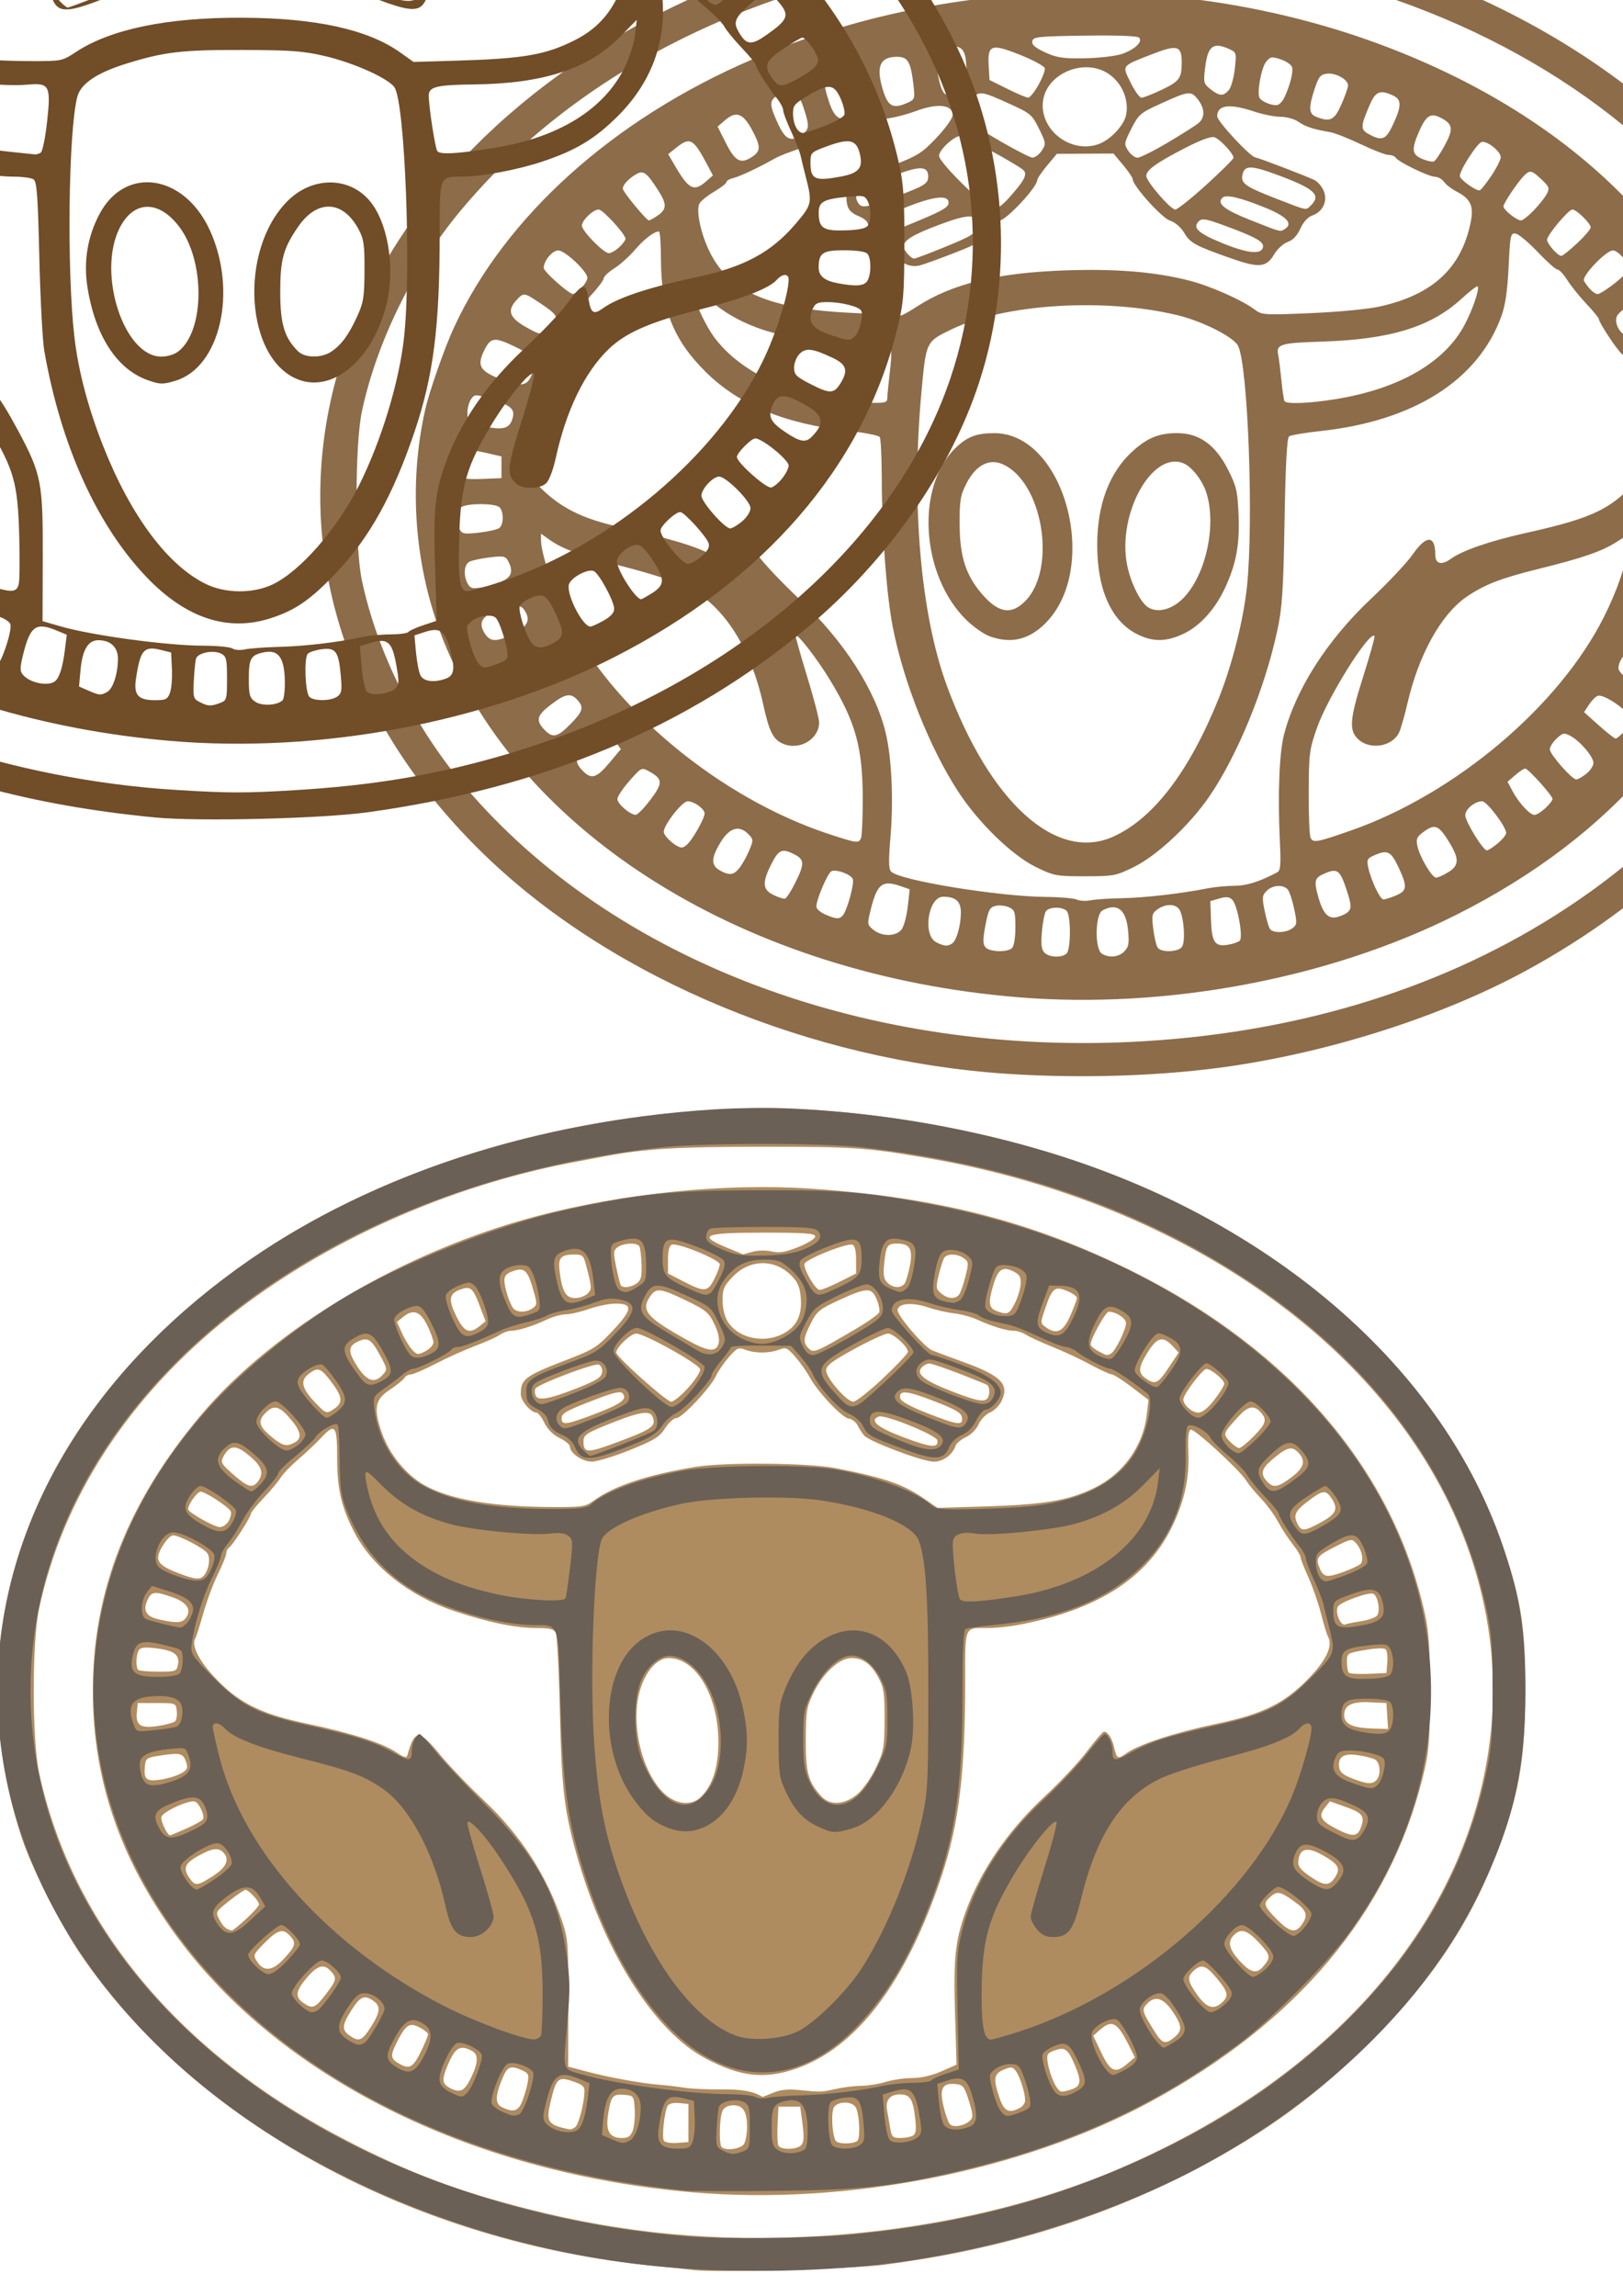 <?xml version="1.0" encoding="UTF-8" standalone="no"?>
<!-- Created with Inkscape (http://www.inkscape.org/) -->

<svg
   xmlns:dc="http://purl.org/dc/elements/1.1/"
   xmlns:cc="http://creativecommons.org/ns#"
   xmlns:rdf="http://www.w3.org/1999/02/22-rdf-syntax-ns#"
   xmlns:svg="http://www.w3.org/2000/svg"
   xmlns="http://www.w3.org/2000/svg"
   xmlns:sodipodi="http://sodipodi.sourceforge.net/DTD/sodipodi-0.dtd"
   xmlns:inkscape="http://www.inkscape.org/namespaces/inkscape"
   width="210mm"
   height="297mm"
   viewBox="0 0 210 297"
   version="1.1"
   id="svg8"
   inkscape:version="0.92.4 (unknown)"
   sodipodi:docname="Buckle.svg">
  <defs
     id="defs2" />
  <sodipodi:namedview
     id="base"
     pagecolor="#ffffff"
     bordercolor="#666666"
     borderopacity="1.0"
     inkscape:pageopacity="0.0"
     inkscape:pageshadow="2"
     inkscape:zoom="0.67378438"
     inkscape:cx="253.09764"
     inkscape:cy="821.06558"
     inkscape:document-units="mm"
     inkscape:current-layer="layer1"
     showgrid="false"
     inkscape:window-width="1918"
     inkscape:window-height="1038"
     inkscape:window-x="0"
     inkscape:window-y="20"
     inkscape:window-maximized="1" />
  <g
     inkscape:label="Layer 1"
     inkscape:groupmode="layer"
     id="layer1">
    <path
       inkscape:connector-curvature="0"
       id="path1495"
       d="m 89.784,293.673 c -0.582,-0.077 -2.884,-0.318 -5.115,-0.536 C 53.584,290.095 25.302,274.725 10.395,252.772 7.888,249.08 4.112,241.616 2.865,237.89 -4.866,214.77 1.652,190.856 20.687,172.512 38.428,155.413 63.814,145.221 92.783,143.566 c 6.107,-0.349 8.33,-0.327 14.288,0.143 17.971,1.418 35.912,6.522 49.385,14.049 19.344,10.808 32.558,25.672 38.294,43.078 2.096,6.36 2.612,9.905 2.606,17.893 -0.007,9.223 -0.883,13.935 -4.1,22.049 -3.499,8.825 -8.909,16.602 -16.962,24.387 -6.991,6.758 -13.763,11.523 -23.009,16.189 -11.934,6.023 -24.375,9.739 -38.982,11.641 -4.133,0.538 -21.86,1.029 -24.518,0.678 z m 16.051,-4.388 c 14.278,-0.85 27.774,-3.892 39.258,-8.85 28.241,-12.192 45.73,-33.085 47.889,-57.208 1.11,-12.403 -2.335,-25.105 -9.841,-36.294 -12.597,-18.776 -35.954,-32.471 -63.37,-37.156 -7.717,-1.319 -9.309,-1.427 -20.99,-1.427 -11.146,0 -15.357,0.253 -20.461,1.23 -0.873,0.167 -2.619,0.496 -3.881,0.731 -16.306,3.036 -32.536,10.294 -44.803,20.034 -12.969,10.298 -21.525,23.455 -24.584,37.8 -0.919,4.311 -0.916,16.882 0.005,21.158 4.264,19.789 18.288,36.536 39.925,47.678 8.072,4.156 14.137,6.443 23.283,8.778 12.403,3.167 24.504,4.302 37.571,3.524 z m -16.228,-5.675 c -27.869,-2.379 -52.379,-14.297 -65.961,-32.072 -7.857,-10.283 -11.638,-20.941 -11.638,-32.808 0,-12.835 4.504,-24.36 13.895,-35.552 9.491,-11.312 26.242,-21.265 43.475,-25.832 11.292,-2.992 24.403,-4.314 35.494,-3.578 16.468,1.093 28.899,4.303 41.906,10.821 20.365,10.205 33.578,25.759 37.603,44.263 0.522,2.398 0.648,4.447 0.629,10.231 -0.021,6.572 -0.107,7.57 -0.945,10.936 -4.339,17.437 -16.272,31.629 -35.208,41.873 -16.577,8.967 -39.159,13.434 -59.25,11.719 z m 6.69,-6.296 c 0.201,-0.375 0.365,-1.338 0.365,-2.14 0,-2.013 -0.506,-2.822 -1.764,-2.822 -0.661,0 -1.165,0.246 -1.399,0.682 -0.403,0.754 -0.502,4.355 -0.13,4.727 0.537,0.537 2.567,0.226 2.927,-0.447 z m 7.41,0.166 c 0.31,-0.373 0.346,-1.131 0.131,-2.734 l -0.297,-2.218 h -1.411 -1.411 l -0.106,2.256 c -0.059,1.241 -0.024,2.471 0.077,2.734 0.247,0.643 2.475,0.615 3.017,-0.038 z m -14.63,-2.835 v -2.469 l -1.198,-0.114 c -0.719,-0.069 -1.312,0.071 -1.485,0.35 -0.415,0.672 -0.787,4.05 -0.498,4.519 0.138,0.223 0.89,0.351 1.713,0.291 l 1.467,-0.107 z m 21.914,2.226 c 0.35,-0.566 0.181,-3.421 -0.25,-4.225 -0.425,-0.795 -2.171,-0.864 -2.796,-0.111 -0.435,0.524 -0.304,3.618 0.187,4.412 0.302,0.488 2.547,0.428 2.859,-0.076 z m -29.121,-1.233 c 0.198,-0.521 0.313,-1.751 0.256,-2.734 -0.102,-1.748 -0.13,-1.789 -1.296,-1.9 -1.531,-0.146 -1.766,0.122 -2.138,2.437 -0.361,2.245 0.156,3.145 1.805,3.145 0.774,0 1.097,-0.223 1.373,-0.947 z m 36.276,0.624 c 0.379,-0.24 0.438,-0.788 0.254,-2.353 -0.282,-2.397 -0.663,-2.968 -1.982,-2.968 -1.248,0 -1.875,0.768 -1.642,2.014 0.101,0.542 0.281,1.58 0.4,2.308 0.198,1.21 0.313,1.322 1.347,1.318 0.622,-0.003 1.353,-0.146 1.624,-0.318 z m -43.76,-1.049 c 0.461,-0.292 1.15,-2.84 1.241,-4.591 0.037,-0.702 -0.223,-0.938 -1.513,-1.371 -1.89,-0.636 -2.137,-0.412 -2.858,2.592 -0.646,2.691 -0.406,3.044 2.474,3.637 0.097,0.02 0.392,-0.1 0.655,-0.267 z m 51.152,-0.905 c 0.402,-0.393 0.373,-0.797 -0.176,-2.534 -0.596,-1.883 -0.751,-2.077 -1.743,-2.173 -1.677,-0.164 -2.079,0.57 -1.548,2.833 0.24,1.023 0.602,2.068 0.805,2.323 0.422,0.531 1.919,0.279 2.663,-0.448 z M 67.545,271.91 c 0.263,-0.631 0.585,-1.711 0.714,-2.401 0.21,-1.118 0.135,-1.3 -0.69,-1.676 -1.466,-0.668 -1.903,-0.511 -2.503,0.901 -1.01,2.377 -1.037,3.425 -0.1,3.875 1.437,0.691 2.069,0.519 2.578,-0.7 z m 64.419,0.781 c 0.375,-0.201 0.681,-0.637 0.68,-0.97 -0.003,-0.97 -0.655,-3.05 -1.182,-3.77 -0.432,-0.591 -0.605,-0.614 -1.591,-0.205 -1.286,0.533 -1.384,1.194 -0.543,3.661 0.591,1.736 1.221,2.043 2.636,1.285 z m -31.934,-1.957 c 0.937,-0.392 1.925,-0.499 3.306,-0.361 2.915,0.293 2.886,0.294 4.792,-0.133 0.97,-0.217 2.457,-0.4 3.305,-0.406 0.848,-0.006 2.276,-0.235 3.175,-0.508 0.899,-0.273 2.448,-0.498 3.442,-0.5 1.145,-0.002 2.525,-0.321 3.765,-0.869 l 1.957,-0.865 -0.202,-6.696 c -0.212,-7.021 0.025,-9.3 1.352,-13.012 1.899,-5.31 5.516,-10.606 10.203,-14.937 1.971,-1.821 4.451,-4.462 5.511,-5.869 1.06,-1.407 2.058,-2.558 2.217,-2.558 0.472,0 1.008,0.813 1.279,1.942 0.385,1.603 0.479,1.655 1.585,0.867 1.657,-1.18 6.335,-2.708 11.8,-3.854 6.091,-1.277 8.952,-2.747 12.208,-6.271 2.003,-2.168 2.715,-3.842 2.113,-4.973 -0.172,-0.324 -0.585,-1.676 -0.917,-3.006 -0.332,-1.33 -1.063,-3.43 -1.624,-4.667 -0.561,-1.237 -1.02,-2.421 -1.02,-2.63 0,-0.21 -0.465,-0.967 -1.032,-1.683 -0.568,-0.716 -1.414,-2.017 -1.881,-2.89 -0.467,-0.873 -1.457,-2.222 -2.2,-2.997 -0.743,-0.775 -1.604,-1.817 -1.911,-2.315 -0.854,-1.381 -6.705,-6.751 -7.182,-6.592 -0.29,0.097 -0.386,0.974 -0.308,2.825 0.138,3.303 -0.418,6.027 -1.888,9.255 -3.166,6.953 -9.654,11.2 -20.131,13.178 -1.176,0.222 -2.949,0.404 -3.94,0.404 -3.093,0 -2.918,-0.422 -2.918,7.043 0,11.596 -0.801,18.245 -2.999,24.884 -4.591,13.865 -11.062,22.428 -18.971,25.104 -4.06,1.374 -7.159,1.01 -11.646,-1.368 -6.866,-3.638 -13.538,-14.474 -17.005,-27.617 -1.296,-4.911 -1.611,-7.907 -1.822,-17.286 -0.118,-5.239 -0.357,-9.803 -0.532,-10.142 -0.249,-0.482 -0.774,-0.617 -2.396,-0.617 -2.81,0 -6.264,-0.709 -10.774,-2.21 -5.795,-1.93 -10.649,-5.786 -12.953,-10.291 -1.619,-3.166 -2.158,-5.524 -2.161,-9.459 -0.003,-4.314 -0.251,-4.618 -2.124,-2.602 -0.608,0.655 -1.9,1.871 -2.87,2.702 -0.97,0.831 -2.021,1.923 -2.334,2.426 -0.314,0.503 -1.306,1.685 -2.205,2.627 -0.899,0.942 -1.634,1.852 -1.634,2.022 0,0.418 -2.371,4.101 -2.818,4.377 -0.196,0.121 -0.357,0.447 -0.357,0.723 0,0.277 -0.49,1.497 -1.09,2.713 -0.599,1.216 -1.453,3.504 -1.897,5.084 -0.444,1.581 -0.905,3.033 -1.025,3.227 -0.512,0.829 0.336,2.648 2.193,4.7 3.21,3.547 6.089,5.036 12.226,6.323 5.688,1.193 9.835,2.519 11.558,3.697 0.944,0.645 1.363,0.775 1.451,0.45 0.927,-3.433 1.525,-3.448 4.257,-0.104 1.11,1.358 3.654,4.014 5.655,5.902 4.782,4.514 8.133,9.691 10.13,15.652 0.762,2.274 0.814,2.975 0.796,10.607 l -0.019,8.173 2.665,0.702 c 2.814,0.741 7.044,1.494 9.314,1.658 0.746,0.054 2.096,0.215 2.999,0.359 0.903,0.144 3.071,0.245 4.817,0.226 2.672,-0.029 4.208,0.248 5.337,0.966 0.025,0.016 0.647,-0.223 1.382,-0.53 z m -39.1,-1.911 c 0.97,-1.976 1.008,-3.043 0.126,-3.515 -1.475,-0.79 -2.109,-0.456 -3.011,1.585 -0.943,2.132 -0.895,2.705 0.275,3.277 1.25,0.611 1.785,0.335 2.611,-1.347 z m 77.867,1.42 c 1.104,-0.42 1.142,-1.146 0.174,-3.336 -0.839,-1.896 -1.231,-2.14 -2.604,-1.617 -0.871,0.331 -0.965,0.513 -0.8,1.534 0.295,1.819 1.226,3.764 1.801,3.764 0.288,0 0.931,-0.155 1.429,-0.344 z m 7.102,-3.29 0.944,-0.812 -0.789,-1.569 c -1.493,-2.968 -2.173,-3.338 -3.693,-2.01 l -0.908,0.794 1.05,2.205 c 1.18,2.478 1.826,2.743 3.396,1.393 z m -91.466,-1.489 c 0.525,-1.071 0.955,-2.099 0.955,-2.284 0,-0.185 -0.488,-0.588 -1.084,-0.896 -1.331,-0.688 -1.786,-0.39 -2.974,1.954 -0.864,1.705 -0.815,2.09 0.353,2.753 1.29,0.731 1.773,0.463 2.749,-1.527 z m 97.528,-1.913 c 1.056,-0.881 1.002,-1.531 -0.282,-3.396 -1.196,-1.739 -2.275,-2.028 -3.308,-0.887 -0.669,0.739 -0.611,0.935 1.092,3.645 0.933,1.485 1.353,1.592 2.498,0.637 z m -103.973,-1.324 c 1.268,-2 1.315,-2.74 0.218,-3.459 -1.104,-0.723 -1.626,-0.467 -2.785,1.364 -1.174,1.856 -1.21,2.484 -0.185,3.202 1.208,0.846 1.617,0.681 2.751,-1.107 z m -5.845,-4.215 c 1.421,-1.862 1.477,-2.113 0.667,-3.008 -0.902,-0.996 -1.717,-0.777 -3.093,0.829 -1.459,1.705 -1.576,2.499 -0.478,3.268 1.183,0.829 1.542,0.694 2.904,-1.089 z m 115.964,1.054 c 0.925,-0.837 0.812,-1.376 -0.664,-3.141 -1.418,-1.696 -1.988,-1.884 -2.984,-0.983 -0.896,0.811 -0.814,1.358 0.473,3.151 1.204,1.676 2.097,1.95 3.176,0.973 z m 5.299,-4.62 c 1.058,-1.232 1.022,-1.481 -0.45,-3.078 -1.555,-1.687 -2.388,-1.95 -3.297,-1.042 -0.864,0.864 -0.663,1.793 0.721,3.325 1.388,1.537 2.204,1.751 3.026,0.795 z M 36.827,253.3 c 1.435,-1.588 1.525,-1.962 0.692,-2.882 -0.893,-0.986 -1.599,-0.788 -3.277,0.922 -1.517,1.546 -1.53,1.58 -0.947,2.469 0.87,1.328 2.022,1.162 3.532,-0.51 z m -4.978,-5.058 c 0.917,-0.842 1.668,-1.685 1.668,-1.874 0,-0.438 -1.341,-1.887 -1.746,-1.887 -0.169,0 -1.117,0.64 -2.106,1.422 -1.789,1.414 -1.796,1.428 -1.274,2.438 0.458,0.886 0.935,1.303 1.606,1.404 0.101,0.015 0.935,-0.661 1.852,-1.504 z m 136.585,0.747 c 0.864,-1.233 0.664,-1.836 -1.008,-3.037 -1.778,-1.277 -2.19,-1.348 -3.09,-0.534 -0.919,0.832 -0.827,1.145 0.839,2.842 1.667,1.699 2.455,1.875 3.258,0.729 z m -140.857,-6.308 c 1.75,-1.123 2.186,-2.165 1.283,-3.068 -0.638,-0.638 -1.436,-0.517 -3.236,0.489 -1.742,0.974 -1.98,1.609 -1.083,2.89 0.716,1.023 1.003,0.994 3.036,-0.311 z m 145.167,0.178 c 0.765,-1.167 0.428,-1.735 -1.739,-2.936 -1.871,-1.036 -2.823,-0.793 -3.011,0.769 -0.086,0.718 0.2,1.12 1.411,1.977 1.876,1.328 2.568,1.367 3.339,0.19 z M 24.091,236.563 c 1.073,-0.475 2.048,-1.018 2.165,-1.208 0.27,-0.436 -0.458,-2.07 -1.017,-2.285 -0.737,-0.283 -4.228,1.314 -4.359,1.993 -0.104,0.543 0.77,2.363 1.135,2.363 0.068,0 1.003,-0.388 2.076,-0.863 z m 151.97,-0.079 c 0.575,-1.512 0.277,-1.936 -1.912,-2.717 l -2.065,-0.737 -0.651,0.804 c -0.874,1.079 -0.559,1.696 1.386,2.709 2.132,1.11 2.802,1.098 3.242,-0.059 z m -85.36,-4.032 c 1.503,-1.503 2.243,-3.811 2.251,-7.02 0.014,-6.017 -2.881,-10.936 -6.436,-10.936 -1.88,0 -3.716,2.698 -4.081,5.997 -0.467,4.223 1.045,9.203 3.496,11.515 1.54,1.452 3.572,1.641 4.77,0.444 z m 20.298,-0.405 c 0.737,-0.646 1.774,-2.148 2.375,-3.44 0.979,-2.103 1.068,-2.614 1.083,-6.174 0.014,-3.357 -0.09,-4.08 -0.77,-5.357 -0.968,-1.817 -2.01,-2.581 -3.519,-2.581 -1.561,0 -3.671,1.939 -4.926,4.529 -0.88,1.816 -0.969,2.366 -0.981,6.054 -0.014,4.276 0.308,5.437 2.03,7.32 1.122,1.227 3.073,1.081 4.708,-0.353 z m 67.085,-1.746 c 0.639,-0.639 0.518,-2.325 -0.194,-2.694 -0.34,-0.176 -1.347,-0.426 -2.239,-0.555 -1.832,-0.266 -2.572,0.238 -2.375,1.616 0.084,0.585 0.549,0.97 1.703,1.411 1.918,0.733 2.548,0.778 3.104,0.222 z M 23.31,229.476 c 0.859,-0.444 1.024,-0.707 0.836,-1.329 -0.396,-1.312 -0.71,-1.424 -3.046,-1.092 -2.091,0.298 -2.23,0.376 -2.338,1.316 -0.205,1.791 0.124,2.117 1.891,1.875 0.873,-0.12 2.068,-0.467 2.657,-0.771 z m -0.643,-6.812 c 0.177,-0.177 0.27,-0.778 0.206,-1.335 -0.115,-1.008 -0.128,-1.013 -2.585,-1.013 h -2.469 l -0.116,1.219 c -0.161,1.692 0.508,2.104 2.817,1.739 1.004,-0.159 1.971,-0.433 2.148,-0.611 z m 156.831,-0.672 -0.108,-1.676 -2.164,-0.104 c -2.308,-0.111 -3.304,0.394 -3.304,1.673 0,1.183 1.12,1.672 3.988,1.741 l 1.695,0.041 z m 0.005,-6.926 c 0.062,-0.753 -0.034,-1.516 -0.213,-1.695 -0.199,-0.199 -1.238,-0.167 -2.67,0.083 -2.323,0.404 -2.344,0.419 -2.344,1.548 0,0.627 0.112,1.252 0.25,1.389 0.137,0.137 1.288,0.203 2.558,0.147 l 2.308,-0.103 0.112,-1.369 z m -156.479,0.291 c 0.244,-1.274 -0.486,-1.831 -2.775,-2.117 -1.508,-0.188 -2.053,-0.131 -2.288,0.239 -0.365,0.576 -0.419,2.209 -0.084,2.544 0.129,0.129 1.301,0.235 2.605,0.235 2.261,0 2.377,-0.041 2.542,-0.902 z m 153.135,-5.635 c 0.892,-0.134 1.799,-0.457 2.017,-0.719 0.468,-0.564 0.109,-2.595 -0.5,-2.829 -0.609,-0.234 -4.186,1.058 -4.552,1.644 -0.436,0.699 0.315,2.569 0.936,2.331 0.264,-0.101 1.209,-0.293 2.1,-0.427 z M 23.975,209.4 c 0.876,-1.055 0.293,-2.07 -1.571,-2.737 -2.351,-0.841 -2.809,-0.801 -3.306,0.289 -0.645,1.416 -0.208,2.174 1.472,2.55 2.181,0.489 2.933,0.467 3.405,-0.102 z m 2.414,-5.578 c 0.671,-0.808 0.88,-2.359 0.398,-2.941 -0.562,-0.677 -3.627,-2.261 -4.377,-2.261 -0.606,0 -1.943,1.97 -1.946,2.867 -0.002,0.771 0.689,1.296 2.714,2.066 2.071,0.787 2.733,0.843 3.21,0.268 z m 147.521,-0.5 c 0.88,-0.324 1.808,-0.749 2.063,-0.944 0.55,-0.42 0.27,-1.883 -0.532,-2.772 -0.508,-0.564 -0.672,-0.537 -2.593,0.433 -2.46,1.242 -2.648,1.496 -2.093,2.836 0.495,1.196 0.95,1.26 3.154,0.447 z m -2.991,-6.386 c 1.965,-1.074 2.265,-1.732 1.397,-3.058 -0.776,-1.185 -1.153,-1.143 -3.106,0.348 -1.682,1.284 -1.908,1.819 -1.273,3.006 0.479,0.894 0.877,0.855 2.982,-0.296 z m -141.301,-0.223 c 0.25,-0.467 0.348,-1.02 0.218,-1.23 -0.39,-0.632 -3.286,-2.508 -3.87,-2.508 -0.456,0 -1.621,1.634 -1.621,2.275 0,0.393 3.377,2.298 4.086,2.305 0.419,0.004 0.929,-0.358 1.188,-0.842 z m 47.114,-2.519 c 2.63,-1.946 6.912,-3.379 13.229,-4.427 3.766,-0.625 14.639,-0.527 18.168,0.162 6.29,1.229 8.704,2.061 11.435,3.94 l 1.745,1.2 5.581,-0.167 c 8.242,-0.246 11.298,-0.751 14.737,-2.434 3.718,-1.819 6.277,-5.4 6.753,-9.453 l 0.226,-1.921 -2.162,-1.645 c -1.189,-0.905 -2.359,-1.648 -2.599,-1.653 -0.24,-0.004 -1.469,-0.567 -2.73,-1.251 -1.261,-0.684 -3.484,-1.722 -4.939,-2.306 -1.455,-0.585 -2.997,-1.292 -3.427,-1.571 -0.43,-0.279 -1.133,-0.508 -1.562,-0.508 -0.956,0 -2.83,-0.569 -4.712,-1.432 -0.776,-0.356 -2.141,-0.728 -3.033,-0.828 -0.892,-0.1 -2.369,-0.435 -3.283,-0.746 -2.078,-0.706 -3.864,-0.581 -4.028,0.282 -0.123,0.651 3.418,4.807 4.481,5.259 0.314,0.133 2.159,0.82 4.099,1.526 4.856,1.767 5.92,2.869 4.867,5.043 -0.284,0.586 -0.954,1.246 -1.49,1.468 -0.536,0.222 -1.197,0.91 -1.47,1.53 -0.286,0.65 -0.979,1.351 -1.638,1.656 -0.628,0.291 -1.225,0.779 -1.327,1.084 -0.396,1.188 -1.613,2.091 -2.82,2.091 -1.438,0 -8.388,-2.616 -9.042,-3.403 -0.252,-0.304 -0.628,-0.893 -0.834,-1.309 -0.206,-0.416 -0.725,-0.806 -1.153,-0.868 -0.878,-0.126 -4.035,-3.483 -5.038,-5.356 -0.364,-0.679 -1.184,-1.841 -1.823,-2.583 -1.069,-1.24 -1.242,-1.318 -2.155,-0.97 -1.263,0.481 -3.094,0.483 -4.348,0.006 -0.893,-0.339 -1.078,-0.256 -2.144,0.97 -0.642,0.738 -1.383,1.818 -1.648,2.4 -0.69,1.516 -4.394,5.468 -5.125,5.468 -0.339,0 -1.001,0.595 -1.47,1.323 -0.729,1.131 -1.389,1.539 -4.557,2.816 -2.037,0.821 -4.25,1.496 -4.916,1.499 -1.239,0.006 -2.845,-1.104 -2.845,-1.966 0,-0.241 -0.595,-0.73 -1.323,-1.085 -0.844,-0.412 -1.557,-1.125 -1.969,-1.969 -0.356,-0.728 -0.822,-1.323 -1.036,-1.323 -0.723,0 -2.022,-1.528 -2.022,-2.378 0,-1.972 0.515,-2.356 6.016,-4.477 3.443,-1.328 3.888,-1.612 5.913,-3.778 2.543,-2.72 2.608,-3.485 0.292,-3.467 -0.804,0.006 -2.335,0.319 -3.402,0.694 -1.067,0.375 -2.417,0.687 -2.999,0.693 -0.582,0.006 -1.693,0.313 -2.469,0.682 -1.753,0.834 -3.713,1.448 -4.621,1.448 -0.38,0 -1.019,0.231 -1.422,0.512 -0.402,0.282 -1.827,0.922 -3.165,1.423 -1.338,0.501 -3.648,1.54 -5.133,2.31 -1.485,0.769 -2.945,1.399 -3.246,1.399 -0.3,0 -0.673,0.208 -0.828,0.461 -0.155,0.254 -0.996,0.933 -1.87,1.51 -1.97,1.301 -2.164,2.407 -0.998,5.708 0.928,2.627 3.076,5.267 5.361,6.586 3.337,1.926 8.905,2.876 16.981,2.896 3.465,0.009 3.994,-0.074 4.939,-0.773 z m -43.354,-2.542 c 0.814,-1.072 0.504,-1.98 -1.143,-3.351 -1.728,-1.439 -2.509,-1.399 -3.35,0.171 -0.373,0.696 -0.243,0.922 1.305,2.285 1.884,1.658 2.481,1.826 3.187,0.895 z M 167.085,191.124 c 1.632,-1.229 1.901,-2.109 0.961,-3.147 -0.837,-0.925 -1.437,-0.809 -3.172,0.613 -1.656,1.357 -1.865,2.026 -0.952,3.035 0.82,0.906 1.419,0.812 3.163,-0.501 z m -87.468,-4.461 c 4.79,-1.774 5.307,-2.136 4.826,-3.389 -0.305,-0.794 -1.575,-0.645 -4.616,0.54 -3.926,1.53 -4.331,1.776 -4.331,2.636 0,1.543 0.464,1.567 4.121,0.213 z m 41.666,-0.338 c -0.129,-0.672 -6.789,-3.376 -7.573,-3.076 -1.288,0.494 -0.187,1.418 3.212,2.696 3.53,1.327 4.561,1.417 4.362,0.38 z m 40.923,-0.506 c 1.629,-1.66 1.775,-2.168 0.901,-3.134 -0.845,-0.934 -1.606,-0.798 -2.805,0.501 -2.075,2.25 -2.096,2.307 -1.188,3.274 0.45,0.479 0.996,0.872 1.213,0.872 0.217,0 1.062,-0.681 1.879,-1.513 z m -124.081,0.795 c 1.006,-0.539 0.837,-1.444 -0.58,-3.099 -1.445,-1.688 -2.166,-1.825 -3.293,-0.626 -0.95,1.011 -0.688,1.758 1.113,3.177 1.266,0.998 1.742,1.092 2.759,0.548 z m 38.996,-3.751 c 3.309,-1.266 4.132,-1.909 3.393,-2.648 -0.254,-0.254 -1.23,-0.035 -3.176,0.716 -4.226,1.63 -4.664,1.872 -4.664,2.577 0,0.913 0.607,0.825 4.447,-0.645 z m 47.347,0.522 c -0.091,-0.621 -0.8,-1.039 -3.616,-2.13 -3.56,-1.38 -4.58,-1.466 -4.369,-0.371 0.078,0.404 1.247,1.053 3.466,1.922 3.995,1.565 4.676,1.652 4.519,0.579 z m -81.154,-1.188 c 1.091,-0.764 0.983,-1.558 -0.467,-3.457 -1.384,-1.813 -1.712,-1.921 -2.945,-0.973 -1.089,0.837 -0.845,1.872 0.86,3.657 1.438,1.506 1.486,1.52 2.552,0.774 z m 113.802,-1.096 c 0.705,-0.905 1.282,-1.846 1.282,-2.091 0,-0.53 -1.667,-1.908 -2.308,-1.908 -0.496,0 -2.984,3.287 -2.984,3.942 0,0.711 1.134,1.703 1.948,1.703 0.51,0 1.224,-0.569 2.062,-1.645 z M 89.061,179.516 c 0.899,-1 1.587,-2.072 1.529,-2.381 -0.128,-0.674 -7.183,-4.611 -8.271,-4.616 -0.707,-0.003 -2.589,1.788 -2.589,2.464 0,0.535 6.511,6.35 7.111,6.351 0.322,7e-4 1.321,-0.818 2.22,-1.818 z m 25.195,-1.213 c 1.771,-1.667 3.221,-3.207 3.221,-3.42 0,-0.668 -1.862,-2.367 -2.593,-2.367 -0.383,0 -2.338,0.898 -4.344,1.997 -2.917,1.597 -3.647,2.152 -3.647,2.773 0,0.975 2.667,4.05 3.512,4.05 0.346,0 2.079,-1.364 3.851,-3.032 z m 13.735,1.93 c 0.06,-0.516 -0.096,-1.011 -0.353,-1.119 -3.212,-1.352 -6.925,-2.719 -7.382,-2.719 -0.317,0 -0.781,0.247 -1.032,0.548 -0.701,0.845 0.401,1.685 4.073,3.104 3.747,1.448 4.543,1.479 4.693,0.185 z M 74.849,179.51 c 2.346,-0.936 2.963,-1.334 3.054,-1.969 0.068,-0.478 -0.109,-0.88 -0.442,-1.008 -0.579,-0.222 -7.817,2.52 -8.173,3.096 -0.112,0.181 -0.107,0.58 0.01,0.887 0.291,0.758 1.833,0.479 5.551,-1.005 z m 76.369,-2.592 1.293,-1.947 -0.822,-0.875 c -1.215,-1.294 -1.965,-1.104 -3.161,0.801 -1.263,2.011 -1.319,2.693 -0.282,3.42 1.224,0.857 1.587,0.686 2.971,-1.398 z m -101.672,0.912 c 0.592,-0.654 0.576,-0.76 -0.377,-2.511 -1.127,-2.07 -1.576,-2.357 -2.81,-1.795 -1.342,0.612 -1.374,1.308 -0.145,3.223 1.249,1.947 2.253,2.273 3.332,1.082 z m 6.532,-4.177 c -0.008,-0.335 -0.365,-1.323 -0.794,-2.196 -0.892,-1.817 -1.811,-2.15 -3.086,-1.118 l -0.838,0.679 0.648,1.437 c 0.356,0.79 0.952,1.763 1.323,2.161 0.63,0.676 0.744,0.689 1.718,0.185 0.574,-0.297 1.037,-0.813 1.029,-1.148 z m 87.721,1.415 c 0.564,-0.371 1.899,-3.108 1.899,-3.893 0,-0.63 -1.286,-1.482 -2.236,-1.482 -0.41,0 -2.35,3.492 -2.35,4.23 0,0.184 0.437,0.571 0.97,0.86 1.134,0.615 1.198,0.626 1.716,0.285 z m -33.301,-3.011 c 1.692,-0.99 3.159,-2.015 3.26,-2.278 0.101,-0.263 -0.045,-1.025 -0.324,-1.693 -0.654,-1.565 -1.238,-1.555 -4.815,0.08 -2.569,1.175 -2.913,1.453 -3.69,2.987 -1.003,1.98 -1.054,2.526 -0.306,3.275 0.648,0.648 0.871,0.557 5.876,-2.371 z m -17.511,1.703 c 0.141,-0.561 -0.064,-1.457 -0.572,-2.506 -0.707,-1.46 -1.092,-1.779 -3.633,-3.008 -3.285,-1.589 -3.872,-1.664 -4.624,-0.591 -1.295,1.849 -0.541,2.755 4.742,5.694 2.754,1.532 3.779,1.635 4.086,0.411 z m 8.161,-1.128 c 1.845,-0.875 2.638,-2.36 2.471,-4.622 -0.107,-1.449 -0.358,-2.09 -1.136,-2.902 -2.187,-2.283 -5.459,-2.258 -7.673,0.057 -1.146,1.199 -1.323,1.605 -1.322,3.044 7.05e-4,0.999 0.264,2.092 0.66,2.741 1.28,2.099 4.494,2.871 7,1.682 z m -39.077,-1.089 0.765,-0.62 -0.789,-2.061 c -0.879,-2.297 -1.179,-2.533 -2.552,-2.011 -1.399,0.532 -1.502,1.291 -0.462,3.412 1.014,2.068 1.705,2.359 3.038,1.28 z m 76.414,-1.331 c 0.474,-1.073 0.863,-2.113 0.863,-2.311 0,-0.198 -0.57,-0.599 -1.266,-0.889 -1.594,-0.666 -1.94,-0.399 -2.816,2.178 -0.663,1.95 -0.663,1.985 0.008,2.476 1.419,1.038 2.282,0.648 3.211,-1.453 z m -7.125,-1.704 c 0.361,-0.728 0.678,-1.824 0.706,-2.436 0.041,-0.904 -0.144,-1.208 -0.981,-1.616 -1.353,-0.661 -1.954,-0.254 -2.546,1.727 -0.715,2.391 -0.622,3.048 0.49,3.452 1.351,0.491 1.586,0.378 2.331,-1.126 z m -62.429,0.727 c 0.592,-0.433 0.595,-0.569 0.051,-2.44 -0.724,-2.491 -1.143,-2.869 -2.608,-2.359 -0.802,0.28 -1.111,0.608 -1.111,1.182 0,0.929 0.657,3 1.153,3.634 0.448,0.573 1.719,0.564 2.514,-0.018 z m 7.093,-1.885 c 0.587,-0.587 0.579,-0.734 -0.21,-3.742 -0.31,-1.184 -0.466,-1.322 -1.48,-1.318 -1.783,0.008 -2.141,0.41 -1.928,2.163 0.318,2.615 0.812,3.476 1.996,3.476 0.573,0 1.303,-0.261 1.622,-0.58 z m 48.065,0.139 c 0.193,-0.243 0.564,-1.291 0.825,-2.33 0.441,-1.757 0.427,-1.924 -0.198,-2.381 -0.836,-0.611 -2.166,-0.638 -2.546,-0.051 -0.157,0.243 -0.476,1.235 -0.71,2.205 -0.393,1.632 -0.37,1.81 0.304,2.381 0.854,0.724 1.831,0.798 2.325,0.176 z m -31.669,-2.014 c 0.392,-0.768 0.713,-1.63 0.713,-1.915 0,-0.601 -5.458,-2.833 -6.217,-2.541 -0.323,0.124 -0.486,0.779 -0.486,1.956 v 1.769 l 2.028,1.047 c 2.692,1.39 3.108,1.356 3.962,-0.316 z m 16.245,0.334 2.107,-1.063 v -1.77 c 0,-1.139 -0.166,-1.833 -0.465,-1.948 -0.715,-0.274 -6.238,1.951 -6.238,2.514 0,0.869 1.468,3.331 1.986,3.331 0.277,0 1.452,-0.479 2.61,-1.063 z m -26.271,0.209 c 0.553,-0.405 0.672,-0.88 0.617,-2.47 -0.037,-1.083 -0.166,-2.127 -0.285,-2.321 -0.312,-0.504 -2.045,-0.434 -2.793,0.112 -0.577,0.422 -0.596,0.656 -0.205,2.558 0.237,1.151 0.502,2.212 0.588,2.358 0.256,0.428 1.339,0.304 2.077,-0.237 z m 34.633,0.061 c 0.19,-0.243 0.506,-1.284 0.702,-2.314 0.416,-2.178 0.004,-2.889 -1.671,-2.889 -1.251,0 -1.411,0.251 -1.652,2.587 -0.151,1.461 -0.064,1.992 0.404,2.46 0.704,0.704 1.731,0.776 2.216,0.156 z m -19.695,-4.135 c 0.695,-0.199 1.742,-0.22 2.499,-0.05 1.036,0.233 1.75,0.114 3.476,-0.576 1.207,-0.483 2.173,-1.088 2.173,-1.361 0,-0.403 -1.203,-0.492 -6.682,-0.492 -7.907,0 -8.662,0.353 -4.428,2.07 0.969,0.393 1.762,0.723 1.763,0.733 0.001,0.011 0.54,-0.135 1.198,-0.324 z"
       style="fill:#af8b60;stroke-width:0.353" />
    <path
       inkscape:connector-curvature="0"
       id="path1493"
       d="M 130.325,138.915 C 104.949,137.238 79.558,126.689 63.107,110.989 30.391,79.766 35.219,35.226 74.234,8.326 c 15.981,-11.019 37.197,-17.889 59.74,-19.345 14.124,-0.912 32.032,1.612 46.782,6.593 27.22,9.193 47.787,27.604 55.324,49.523 2.36,6.863 3.046,11.094 3.06,18.874 0.02,10.582 -1.643,17.666 -6.37,27.13 -6.739,13.494 -19.401,25.837 -35.417,34.525 -10.546,5.721 -24.528,10.258 -37.747,12.249 -8.693,1.309 -19.433,1.691 -29.281,1.04 z m 17.639,-4.213 c 20.682,-1.231 39.328,-7.094 54.681,-17.194 C 225.096,102.74 236.714,81.752 234.772,59.473 233.497,44.843 226.834,31.89 214.599,20.257 199.078,5.499 176.768,-3.91 152.128,-6.088 c -6.147,-0.544 -23.488,-0.227 -28.784,0.525 C 96.507,-1.751 74.225,9.72 59.594,27.256 53.491,34.571 48.752,44.207 46.828,53.211 c -0.919,4.304 -0.921,17.552 -0.003,21.872 1.978,9.308 6.806,18.971 13.313,26.649 19.224,22.68 52.273,35.087 87.826,32.971 z m -16.228,-5.693 C 96.503,126.128 67.314,107.986 57.335,82.765 53.637,73.421 52.809,62.836 55.008,53.035 c 0.531,-2.364 2.474,-7.932 3.693,-10.583 6.649,-14.451 20.637,-27.038 38.639,-34.768 26.222,-11.26 57.645,-11.564 84.138,-0.813 24.254,9.842 40.13,26.812 44.673,47.752 1.016,4.682 0.933,14.828 -0.161,19.713 -4.135,18.469 -17.278,33.852 -37.633,44.048 -16.465,8.247 -37.483,12.192 -56.621,10.627 z m 6.279,-5.667 c 0.558,-0.558 0.558,-4.946 0,-5.503 -0.555,-0.555 -2.217,-0.544 -2.662,0.018 -0.192,0.243 -0.435,1.437 -0.54,2.653 -0.144,1.677 -0.064,2.339 0.331,2.734 0.628,0.628 2.283,0.685 2.87,0.098 z m 7.456,-0.259 c 0.573,-0.573 0.651,-1.013 0.488,-2.734 -0.257,-2.703 -1.401,-3.59 -3.31,-2.568 -0.962,0.515 -1.015,5.051 -0.065,5.604 0.97,0.565 2.143,0.442 2.887,-0.301 z m -14.511,-0.446 c 0.24,-0.24 0.423,-1.389 0.423,-2.653 0,-2.018 -0.081,-2.267 -0.856,-2.62 -0.471,-0.214 -1.246,-0.292 -1.723,-0.172 -0.747,0.187 -0.928,0.538 -1.301,2.517 -0.344,1.825 -0.344,2.408 0.002,2.826 0.523,0.631 2.857,0.7 3.455,0.103 z m 21.948,-0.112 c 0.533,-0.642 0.263,-4.184 -0.378,-4.957 -0.553,-0.666 -1.746,-0.641 -2.745,0.059 -0.734,0.514 -0.784,0.74 -0.564,2.558 0.133,1.097 0.4,2.192 0.593,2.435 0.492,0.615 2.557,0.552 3.094,-0.095 z M 123.188,122.061 c 0.579,-0.367 1.14,-2.342 1.14,-4.012 0,-1.446 -0.669,-2.043 -2.288,-2.043 -1.953,0 -2.703,4.982 -0.887,5.896 1.029,0.518 1.422,0.549 2.035,0.16 z m 37.224,-0.37 c 0.461,-0.461 -0.293,-4.618 -0.958,-5.283 -0.398,-0.398 -0.781,-0.437 -1.681,-0.173 l -1.166,0.342 0.08,2.403 c 0.098,2.914 0.5,3.517 2.166,3.247 0.671,-0.109 1.373,-0.35 1.558,-0.536 z M 116.712,120.151 c 0.283,-0.437 0.622,-1.764 0.754,-2.95 l 0.24,-2.156 -1.151,-0.401 c -2.408,-0.84 -3.063,-0.323 -3.906,3.079 -0.453,1.829 -0.441,1.915 0.353,2.558 1.163,0.942 3.06,0.876 3.711,-0.128 z m 50.491,-0.054 c 0.622,-0.455 0.643,-0.656 0.254,-2.509 -0.232,-1.108 -0.605,-2.235 -0.829,-2.504 -0.573,-0.691 -1.966,-0.608 -2.736,0.163 -0.581,0.581 -0.61,0.862 -0.263,2.558 0.214,1.048 0.517,2.104 0.673,2.346 0.381,0.591 2.061,0.56 2.901,-0.054 z m -58.124,-1.71 c 0.549,-0.673 1.484,-4.104 1.27,-4.661 -0.228,-0.594 -2.079,-1.291 -2.748,-1.034 -0.485,0.186 -1.971,3.652 -1.971,4.597 0,0.283 0.516,0.739 1.147,1.013 1.436,0.624 1.849,0.639 2.302,0.085 z m 65.253,-0.336 c 0.578,-0.48 0.559,-0.967 -0.119,-3.003 -0.822,-2.469 -1.175,-2.738 -2.74,-2.084 -1.407,0.588 -1.506,0.949 -0.871,3.178 0.582,2.042 1.287,2.779 2.391,2.502 0.492,-0.124 1.095,-0.39 1.338,-0.592 z m -29.19,-1.854 c 2.934,-0.052 7.653,-0.593 11.051,-1.265 0.936,-0.185 2.514,-0.337 3.505,-0.337 1.576,0 3.245,-0.523 5.553,-1.74 0.437,-0.23 0.498,-0.92 0.353,-3.944 -0.289,-5.997 -0.086,-11.425 0.516,-13.798 1.492,-5.886 5.605,-12.321 11.288,-17.664 2.228,-2.095 4.651,-4.673 5.384,-5.728 1.762,-2.539 2.92,-2.518 2.92,0.052 0,1.182 0.812,1.396 2.004,0.527 1.494,-1.089 5.088,-2.324 9.814,-3.374 8.793,-1.953 11.21,-3.159 14.675,-7.323 1.936,-2.327 1.98,-2.579 1.068,-6.098 -0.201,-0.776 -0.471,-1.887 -0.6,-2.469 -0.129,-0.582 -0.692,-2.034 -1.251,-3.225 -0.559,-1.192 -1.016,-2.482 -1.016,-2.867 0,-0.385 -0.254,-0.911 -0.565,-1.169 -0.625,-0.519 -2.963,-4.06 -2.963,-4.488 0,-0.149 -0.724,-1.037 -1.608,-1.973 -0.884,-0.936 -1.998,-2.32 -2.474,-3.074 -0.476,-0.754 -1.049,-1.371 -1.273,-1.371 -0.224,0 -1.373,-1.019 -2.553,-2.264 -1.18,-1.245 -2.463,-2.316 -2.851,-2.381 -0.665,-0.111 -0.718,0.135 -0.919,4.292 -0.152,3.139 -0.423,4.986 -0.942,6.411 -3.004,8.256 -11.31,13.529 -23.363,14.832 -2.037,0.22 -3.883,0.535 -4.102,0.698 -0.272,0.204 -0.457,3.665 -0.585,10.962 -0.16,9.11 -0.298,11.179 -0.946,14.192 -1.619,7.526 -5.199,16.231 -8.846,21.507 -2.549,3.688 -6.723,7.576 -9.712,9.047 -2.317,1.141 -2.61,1.196 -6.325,1.196 -3.716,0 -4.009,-0.055 -6.357,-1.203 -3.072,-1.501 -7.398,-5.7 -10.03,-9.733 -3.658,-5.606 -7.031,-14.058 -8.448,-21.167 -0.83,-4.165 -1.445,-12.356 -1.452,-19.343 -0.003,-2.749 -0.122,-5.17 -0.265,-5.379 -0.143,-0.209 -1.926,-0.561 -3.963,-0.781 -8.225,-0.89 -14.198,-3.344 -18.521,-7.608 -4.194,-4.137 -5.821,-8.214 -5.821,-14.588 0,-1.997 -0.119,-3.624 -0.265,-3.618 -0.662,0.031 -1.921,1 -3.119,2.399 -0.718,0.839 -1.917,1.912 -2.665,2.384 -0.748,0.472 -1.361,1.055 -1.362,1.295 -0.001,0.24 -0.817,1.31 -1.813,2.377 -0.996,1.067 -2.276,2.813 -2.844,3.881 -0.568,1.067 -1.419,2.346 -1.891,2.842 -0.472,0.496 -0.858,1.187 -0.858,1.536 0,0.349 -0.531,1.69 -1.181,2.979 -1.168,2.319 -2.331,6.116 -2.614,8.53 -0.125,1.069 0.09,1.533 1.518,3.267 2.984,3.624 5.969,5.398 11.096,6.592 7.583,1.766 10.174,2.536 12.502,3.712 2.555,1.291 3.003,1.236 3.015,-0.371 0.006,-0.786 0.631,-1.58 1.222,-1.553 0.204,0.009 1.005,0.906 1.782,1.993 0.776,1.087 3.209,3.659 5.406,5.716 5.719,5.354 9.831,11.74 11.159,17.327 0.768,3.233 1.016,8.659 0.612,13.4 -0.262,3.068 -0.243,4.166 0.076,4.503 1.076,1.138 13.902,3.236 20.068,3.283 1.787,0.014 3.566,0.167 3.954,0.342 0.388,0.174 1.182,0.218 1.764,0.098 0.582,-0.121 2.408,-0.244 4.057,-0.273 z m -42.256,-1.969 c 1.226,-2.463 1.217,-3.021 -0.059,-3.681 -1.624,-0.84 -2.058,-0.665 -3.01,1.214 -1.223,2.413 -1.165,3.315 0.259,4.016 0.631,0.311 1.305,0.522 1.499,0.471 0.194,-0.052 0.784,-0.961 1.312,-2.02 z m 77.722,1.62 c 1.462,-0.611 1.517,-1.136 0.379,-3.58 -0.98,-2.105 -1.427,-2.356 -3.01,-1.69 -1.057,0.445 -1.151,0.599 -0.954,1.581 0.324,1.62 1.539,4.2 1.978,4.2 0.211,0 0.934,-0.23 1.607,-0.511 z m 6.78,-3.013 c 1.408,-0.859 1.441,-1.722 0.147,-3.847 -1.349,-2.215 -1.844,-2.439 -3.222,-1.457 -0.98,0.698 -1.109,0.961 -0.924,1.885 0.281,1.403 1.882,4.121 2.427,4.12 0.234,-7.1e-4 0.942,-0.316 1.573,-0.7 z m -91.593,-0.709 c 0.355,-0.485 0.889,-1.476 1.187,-2.202 0.513,-1.248 0.503,-1.359 -0.188,-2.05 -1.168,-1.168 -2.418,-0.789 -3.55,1.076 -1.264,2.083 -1.276,3.012 -0.048,3.683 1.251,0.685 1.805,0.576 2.599,-0.508 z m 98.004,-3.03 c 0.597,-0.502 1.085,-1.1 1.085,-1.328 0,-0.811 -2.493,-4.109 -3.106,-4.109 -0.95,0 -2.186,1.018 -2.186,1.801 0,0.808 2.295,4.549 2.791,4.549 0.182,0 0.819,-0.411 1.415,-0.913 z m -104.687,-0.057 c 0.815,-0.961 2.056,-3.251 2.056,-3.793 0,-0.607 -1.353,-1.587 -2.192,-1.587 -0.7,0 -3.078,3.03 -3.091,3.939 -0.009,0.596 1.61,2.026 2.318,2.047 0.212,0.006 0.622,-0.267 0.91,-0.606 z m 22.303,-0.646 c 0.118,-0.307 0.214,-2.538 0.214,-4.957 0,-6.691 -0.889,-9.944 -4.222,-15.45 -1.636,-2.703 -4.192,-6.015 -4.446,-5.761 -0.065,0.065 0.589,2.414 1.453,5.22 0.864,2.806 1.571,5.518 1.571,6.025 7e-4,2.138 -2.513,3.64 -4.626,2.765 -1.312,-0.544 -1.821,-1.535 -2.594,-5.06 C 97.092,83.56 93.441,78.029 88.606,75.786 87.395,75.224 83.864,74.111 80.76,73.313 74.916,71.809 72.824,71.049 71.043,69.781 l -1.043,-0.743 v 0.825 c 0,1.658 1.485,6.19 3.156,9.63 5.857,12.059 19.971,23.792 34.215,28.443 3.561,1.163 3.763,1.185 4.043,0.456 z m 32.661,-0.174 c 5.168,-2.344 9.799,-8.41 13.583,-17.793 1.75,-4.338 3.237,-10.211 3.688,-14.562 0.872,-8.407 0.138,-28.418 -1.139,-31.101 -0.548,-1.15 -4.593,-3.202 -7.869,-3.992 -9.468,-2.282 -22.423,-1.459 -29.27,1.86 -3.265,1.582 -3.24,1.53 -3.848,8.133 -1.335,14.515 -0.092,28.779 3.314,38.001 5.568,15.079 14.133,22.814 21.541,19.454 z m -16.006,-25.895 c -0.756,-0.27 -2.13,-1.234 -3.054,-2.144 -5.887,-5.798 -6.574,-17.267 -1.335,-22.273 1.491,-1.424 2.693,-1.875 4.993,-1.87 9.122,0.017 13.765,17.534 6.534,24.648 -2.126,2.092 -4.402,2.614 -7.138,1.639 z m 4.557,-4.531 c 4.175,-4.175 2.294,-15.523 -2.945,-17.762 -1.739,-0.743 -3.449,0.187 -4.636,2.521 -0.784,1.542 -0.891,2.188 -0.877,5.292 0.018,4.14 0.787,6.549 2.864,8.975 2.126,2.483 3.794,2.774 5.594,0.974 z m 14.79,4.386 c -3.513,-1.596 -5.448,-5.737 -5.448,-11.661 0,-5.273 1.572,-9.427 4.606,-12.168 1.902,-1.718 3.389,-2.317 5.75,-2.317 2.831,0 4.938,1.509 6.559,4.697 1.085,2.134 1.239,2.783 1.37,5.785 0.169,3.863 -0.28,6.356 -1.701,9.45 -1.301,2.834 -3.286,5.033 -5.453,6.042 -2.139,0.996 -3.761,1.045 -5.684,0.172 z m 4.603,-3.919 c 3.468,-2.143 5.566,-9.451 4.124,-14.361 -0.501,-1.704 -1.932,-3.555 -3.09,-3.995 -4.02,-1.528 -8.491,6.598 -7.226,13.135 0.456,2.358 1.751,4.958 2.762,5.548 0.956,0.557 2.19,0.44 3.43,-0.327 z m 22.757,29.187 c 13.492,-4.717 26.919,-16.037 32.738,-27.601 1.712,-3.401 2.868,-6.74 3.145,-9.08 l 0.205,-1.73 -1.69,1.071 c -1.963,1.245 -4.358,2.069 -10.233,3.523 -4.785,1.184 -6.91,2.014 -9.216,3.6 -3.252,2.238 -6.145,7.446 -7.596,13.676 -0.391,1.678 -0.89,3.422 -1.109,3.875 -0.868,1.796 -3.709,2.276 -5.244,0.887 -1.26,-1.141 -1.158,-2.565 0.579,-8.055 0.904,-2.855 1.574,-5.26 1.49,-5.345 -0.67,-0.67 -6.03,7.887 -7.432,11.865 -0.986,2.8 -1.058,3.349 -1.081,8.29 -0.014,2.91 0.091,5.573 0.232,5.918 0.303,0.738 0.772,0.658 5.211,-0.894 z m -90.609,-3.997 c 1.634,-2.165 1.606,-2.676 -0.203,-3.672 -0.944,-0.52 -0.987,-0.499 -2.516,1.235 -0.855,0.97 -1.558,2.028 -1.562,2.352 -0.008,0.615 1.622,2.027 2.363,2.047 0.236,0.006 1.1,-0.876 1.918,-1.961 z m 115.781,1.107 c 0.513,-0.476 0.933,-1.014 0.933,-1.197 0,-0.434 -3.151,-3.936 -3.541,-3.936 -0.165,0 -0.746,0.385 -1.29,0.856 l -0.99,0.856 0.641,1.202 c 0.818,1.533 2.251,3.084 2.849,3.084 0.255,0 0.883,-0.389 1.397,-0.865 z m 5.296,-4.452 c 0.511,-0.402 0.93,-1.032 0.93,-1.399 0,-0.809 -1.712,-2.826 -2.97,-3.499 -0.831,-0.445 -0.992,-0.414 -1.794,0.339 -0.484,0.455 -0.881,1.081 -0.881,1.391 0,0.635 2.866,3.9 3.424,3.9 0.199,0 0.78,-0.329 1.291,-0.731 z M 78.839,98.697 l 1.496,-1.787 -0.707,-0.947 c -1.068,-1.432 -1.769,-1.366 -3.495,0.327 -1.751,1.719 -1.867,2.22 -0.78,3.377 1.133,1.206 1.824,1.014 3.485,-0.97 z m 131.376,-4.119 c 0.493,-0.532 0.896,-1.16 0.896,-1.397 0,-0.943 -3.542,-3.486 -4.398,-3.157 -0.275,0.105 -0.782,0.622 -1.126,1.148 l -0.626,0.956 1.908,1.709 c 1.049,0.94 2.03,1.709 2.179,1.709 0.149,0 0.675,-0.435 1.168,-0.967 z m -136.408,-0.899 c 1.629,-1.66 1.775,-2.168 0.901,-3.134 -0.845,-0.933 -1.576,-0.804 -3.422,0.606 -1.826,1.394 -1.997,2.026 -0.871,3.224 1.084,1.154 1.701,1.027 3.393,-0.696 z M 69.14,88.401 c 2.254,-1.53 2.556,-2.071 1.798,-3.228 -0.331,-0.505 -0.875,-0.916 -1.21,-0.914 -0.983,0.005 -4.313,2.077 -4.313,2.683 0,0.641 1.318,2.605 1.748,2.605 0.159,0 1.049,-0.516 1.978,-1.147 z m 145.532,0.042 c 1.008,-1.416 0.711,-1.925 -1.931,-3.305 l -2.026,-1.058 -0.701,0.853 c -0.385,0.469 -0.653,1.184 -0.596,1.587 0.106,0.743 3.126,3.027 4.001,3.027 0.256,0 0.819,-0.497 1.252,-1.105 z m 3.309,-6.286 c 0.838,-1.62 0.672,-2.103 -0.961,-2.797 -2.554,-1.086 -3.275,-1.162 -3.948,-0.419 -1.063,1.175 -0.576,2.214 1.541,3.287 2.404,1.218 2.704,1.211 3.367,-0.071 z M 66.484,81.957 c 1.872,-0.949 2.235,-1.844 1.279,-3.151 -0.543,-0.743 -2.009,-0.585 -4.109,0.442 -1.43,0.699 -1.702,1.52 -0.908,2.733 0.717,1.095 1.541,1.089 3.737,-0.023 z m 153.401,-5.937 c 0.217,-0.261 0.488,-0.945 0.603,-1.519 0.282,-1.411 -0.4,-1.908 -2.936,-2.137 -2.286,-0.207 -3.061,0.262 -2.852,1.729 0.087,0.612 0.591,1.004 2.056,1.596 2.289,0.926 2.609,0.96 3.13,0.332 z M 64.831,75.259 c 1.365,-0.57 1.629,-1.35 0.911,-2.691 -0.335,-0.626 -0.6,-0.678 -2.381,-0.462 -1.102,0.134 -2.282,0.387 -2.621,0.564 -0.697,0.363 -0.81,1.746 -0.231,2.828 0.321,0.599 0.611,0.686 1.71,0.51 0.728,-0.116 1.904,-0.454 2.612,-0.75 z m 156.44,-6.244 c 0.704,-0.704 0.529,-3.023 -0.259,-3.445 -1.021,-0.547 -3.64,-0.44 -4.531,0.184 -0.852,0.597 -1.089,2.396 -0.374,2.838 1.26,0.779 4.539,1.047 5.164,0.423 z M 64.62,68.298 c 0.561,-0.454 0.572,-2.115 0.018,-2.669 -0.519,-0.519 -3.954,-0.56 -4.892,-0.058 -0.759,0.406 -0.9,1.745 -0.3,2.864 0.344,0.643 0.596,0.689 2.558,0.467 1.197,-0.136 2.374,-0.407 2.617,-0.604 z m 156.392,-6.28 c 0.869,-0.465 0.967,-2.968 0.134,-3.434 -0.568,-0.318 -4.207,0.215 -5.008,0.733 -0.662,0.429 -0.541,2.267 0.176,2.685 0.809,0.471 3.828,0.481 4.697,0.016 z M 64.885,60.45 v -1.404 l -2.166,-0.501 c -1.192,-0.275 -2.402,-0.41 -2.689,-0.3 -0.716,0.275 -1.13,2.632 -0.578,3.297 0.319,0.385 1.067,0.491 2.931,0.414 l 2.503,-0.103 z M 66.344,54.028 c 0.287,-1.143 -0.267,-1.601 -2.956,-2.447 -1.879,-0.591 -1.965,-0.589 -2.43,0.047 -0.265,0.363 -0.482,1.179 -0.482,1.813 0,1.037 0.134,1.188 1.323,1.497 3.173,0.823 4.161,0.625 4.546,-0.91 z m 153.503,0.731 c 0.782,-0.501 0.822,-1.022 0.225,-2.917 -0.188,-0.596 -2.163,-0.391 -4.109,0.425 -1.159,0.486 -1.323,0.703 -1.323,1.749 0,0.657 0.119,1.313 0.265,1.459 0.396,0.397 4.029,-0.129 4.943,-0.716 z m -105.041,-3.224 c 10e-4,-0.34 0.159,-1.967 0.35,-3.616 0.412,-3.552 0.109,-4.04 -2.286,-3.695 -1.988,0.287 -9.783,-0.393 -12.531,-1.093 -3.409,-0.868 -6.425,-2.419 -8.637,-4.44 -1.084,-0.991 -2.028,-1.74 -2.098,-1.666 -0.428,0.454 1.456,4.828 2.896,6.725 3.791,4.992 11.466,8.156 20.274,8.357 1.713,0.039 2.029,-0.05 2.031,-0.571 z m 58.029,0.098 c 8.19,-1.332 14.084,-4.729 16.664,-9.605 1.082,-2.044 1.976,-4.692 1.683,-4.984 -0.085,-0.085 -1.041,0.656 -2.125,1.647 -3.962,3.621 -9.194,5.22 -18,5.501 -5.457,0.174 -5.975,0.338 -5.661,1.786 0.084,0.388 0.264,1.817 0.4,3.175 0.136,1.358 0.316,2.589 0.4,2.734 0.244,0.419 3.188,0.307 6.639,-0.255 z M 68.946,48.085 c 0.527,-1.596 0.167,-2.063 -2.598,-3.371 -2.311,-1.094 -2.847,-1.033 -3.593,0.409 -1.182,2.285 -0.713,2.99 2.794,4.2 2.157,0.744 2.823,0.501 3.397,-1.238 z m 146.74,0.897 c 2.729,-0.997 3.015,-1.358 2.347,-2.958 -0.296,-0.709 -0.779,-1.382 -1.072,-1.494 -0.65,-0.25 -4.389,1.586 -4.804,2.359 -0.302,0.562 0.765,2.795 1.336,2.795 0.151,0 1.138,-0.316 2.193,-0.701 z m -2.528,-6.639 c 0.834,-0.443 1.6,-1.022 1.701,-1.287 0.235,-0.611 -0.734,-2.513 -1.413,-2.774 -0.51,-0.196 -3.292,1.435 -4.092,2.398 -0.813,0.979 0.554,3.192 1.68,2.722 0.334,-0.139 1.29,-0.616 2.124,-1.059 z M 71.519,42.203 c 0.847,-1.136 0.651,-1.476 -1.79,-3.093 -1.926,-1.276 -1.973,-1.28 -2.89,-0.297 -1.244,1.336 -0.941,2.261 1.133,3.456 2.149,1.238 2.58,1.23 3.547,-0.066 z m 47.136,-2.556 c 4.601,-2.964 10.374,-4.365 19.255,-4.67 6.541,-0.225 11.522,0.189 16.004,1.331 2.72,0.693 6.891,2.554 8.514,3.798 0.827,0.634 1.277,0.659 7.232,0.4 3.72,-0.162 7.446,-0.527 8.996,-0.881 6.716,-1.534 10.371,-4.911 11.605,-10.719 0.475,-2.235 0.064,-3.17 -1.818,-4.139 -0.629,-0.324 -1.351,-0.883 -1.604,-1.242 -0.254,-0.359 -0.774,-0.653 -1.157,-0.653 -0.791,0 -4.742,-1.914 -5.08,-2.462 -0.123,-0.198 -0.534,-0.361 -0.915,-0.361 -0.381,0 -1.998,-0.622 -3.595,-1.383 -1.597,-0.76 -3.379,-1.465 -3.961,-1.566 -2.242,-0.389 -3.208,-0.702 -4.111,-1.335 -0.528,-0.369 -1.543,-0.655 -2.326,-0.655 -0.765,0 -2.328,-0.314 -3.473,-0.697 -3.139,-1.05 -4.729,-0.837 -4.729,0.634 0,0.634 4.168,5.135 4.913,5.305 0.703,0.161 6.649,2.439 7.676,2.942 0.424,0.207 0.962,0.84 1.197,1.406 0.539,1.301 -0.113,2.701 -1.478,3.177 -0.578,0.202 -1.161,0.841 -1.547,1.697 -0.409,0.907 -0.964,1.494 -1.634,1.727 -0.558,0.195 -1.338,0.902 -1.733,1.572 -1.01,1.713 -1.933,1.821 -5.353,0.632 -4.82,-1.677 -5.524,-2.053 -6.298,-3.364 -0.442,-0.75 -1.171,-1.379 -1.86,-1.606 -1.072,-0.354 -4.818,-4.524 -4.818,-5.363 0,-0.188 -0.558,-1.009 -1.24,-1.825 l -1.24,-1.484 -3.663,0.018 -3.663,0.018 -1.271,1.521 c -0.699,0.836 -1.271,1.684 -1.271,1.883 0,0.855 -3.682,4.859 -4.812,5.232 -0.793,0.262 -1.362,0.778 -1.744,1.584 -0.498,1.05 -1.001,1.365 -4.149,2.593 -1.97,0.769 -3.985,1.498 -4.478,1.621 -1.32,0.328 -2.638,-0.317 -3.144,-1.539 -0.245,-0.592 -0.786,-1.179 -1.202,-1.305 -1.098,-0.332 -2.343,-1.578 -2.343,-2.344 0,-0.419 -0.438,-0.845 -1.192,-1.16 -1.285,-0.537 -1.63,-1.091 -1.63,-2.615 0,-1.41 0.841,-1.991 5.446,-3.759 3.805,-1.461 4.274,-1.746 6.202,-3.774 1.183,-1.245 2.091,-2.521 2.098,-2.95 0.022,-1.356 -1.956,-1.572 -4.75,-0.519 -0.97,0.366 -2.478,0.772 -3.351,0.904 -0.873,0.132 -2.064,0.45 -2.646,0.707 -1.613,0.713 -3.49,1.252 -4.359,1.252 -0.43,0 -1.205,0.278 -1.723,0.617 -0.906,0.594 -1.65,0.914 -4.325,1.862 -0.679,0.241 -1.473,0.574 -1.764,0.74 -1.978,1.133 -4.559,2.36 -5.38,2.557 -0.534,0.129 -0.97,0.375 -0.97,0.546 0,0.172 -0.711,0.729 -1.581,1.239 -0.87,0.51 -1.729,1.203 -1.91,1.541 -0.44,0.823 0.099,3.59 1.145,5.874 2.514,5.492 7.712,7.787 18.75,8.279 3.298,0.147 6.082,0.293 6.186,0.324 0.104,0.031 1.038,-0.491 2.076,-1.16 z M 75.181,37.275 c 0.449,-0.422 0.816,-1.024 0.816,-1.338 0,-0.822 -2.89,-3.54 -3.765,-3.54 -0.768,0 -1.879,1.343 -1.879,2.272 0,0.473 3.268,3.372 3.801,3.372 0.116,0 0.578,-0.345 1.027,-0.767 z m 133.782,-0.652 c 0.988,-0.781 1.796,-1.632 1.796,-1.893 0,-0.75 -1.402,-2.332 -2.067,-2.332 -0.893,0 -4.077,3.349 -3.742,3.935 0.535,0.934 1.34,1.709 1.775,1.709 0.244,0 1.251,-0.639 2.238,-1.419 z m -86.94,-4.573 c 3.996,-1.626 4.422,-1.917 4.422,-3.023 0,-1.37 -1.14,-1.365 -4.851,0.024 -3.479,1.301 -4.674,2.03 -4.674,2.847 0,0.49 0.945,1.558 1.378,1.558 0.148,0 1.824,-0.633 3.725,-1.406 z m 82.048,-0.582 c 0.962,-0.9 1.749,-1.822 1.749,-2.051 0,-0.516 -1.839,-2.311 -2.368,-2.311 -0.503,0 -3.277,3.307 -3.277,3.907 0,0.523 1.38,2.09 1.841,2.09 0.169,0 1.093,-0.736 2.055,-1.636 z M 80.12,31.983 c 0.449,-0.422 0.816,-0.909 0.816,-1.083 0,-0.592 -2.93,-3.794 -3.472,-3.794 -0.716,0 -2.172,1.392 -2.172,2.077 0,0.699 2.807,3.568 3.49,3.568 0.287,0 0.889,-0.345 1.338,-0.767 z m 83.297,-0.006 c 0.134,-0.709 -0.896,-1.289 -4.93,-2.777 -2.434,-0.898 -2.96,-0.989 -3.366,-0.583 -0.853,0.853 -0.129,1.533 3.003,2.821 3.285,1.35 5.104,1.536 5.293,0.539 z m -44.204,-3.579 c 2.789,-1.168 3.528,-1.624 3.528,-2.178 0,-1.049 -1.878,-0.851 -5.464,0.577 -2.994,1.191 -3.895,2.108 -2.773,2.82 0.693,0.439 0.845,0.4 4.709,-1.218 z m 47.042,1.218 c 1.099,-0.696 0.225,-1.628 -2.595,-2.767 -3.299,-1.332 -5.032,-1.728 -5.503,-1.258 -0.749,0.749 0.271,1.551 3.686,2.9 4.041,1.596 3.775,1.528 4.412,1.124 z m -81.279,-1.649 c 1.32,-0.865 1.356,-1.519 0.181,-3.35 -1.451,-2.261 -1.883,-2.593 -2.76,-2.124 -0.972,0.52 -1.814,1.407 -1.814,1.91 0,0.404 3.058,4.114 3.391,4.114 0.089,0 0.539,-0.248 1.001,-0.55 z M 198.475,27.194 c 0.696,-0.728 1.451,-1.687 1.68,-2.132 0.367,-0.715 0.286,-0.93 -0.701,-1.852 -1.285,-1.2 -1.494,-1.246 -2.253,-0.487 -0.825,0.825 -2.67,3.575 -2.67,3.98 0,0.441 1.717,1.814 2.269,1.814 0.226,0 0.979,-0.595 1.675,-1.323 z m -68.041,-1.47 c 2.115,-2.341 2.553,-3.167 1.975,-3.721 -0.696,-0.667 -7.581,-4.422 -8.108,-4.422 -0.848,0 -2.794,1.793 -2.796,2.576 -0.002,0.894 6.158,6.905 7.105,6.932 0.317,0.009 1.138,-0.605 1.825,-1.365 z m 25.652,-1.817 c 1.936,-1.759 3.521,-3.335 3.521,-3.501 0,-0.532 -1.771,-2.427 -2.476,-2.651 -0.44,-0.14 -1.809,0.366 -3.859,1.425 -3.671,1.896 -4.954,2.821 -4.954,3.574 0,0.721 3.133,4.352 3.754,4.352 0.271,0 2.078,-1.439 4.014,-3.199 z m 13.55,2.644 c 1.324,-1.324 0.444,-2.134 -4.191,-3.863 -3.676,-1.371 -4.493,-1.358 -4.708,0.075 -0.148,0.986 0.531,1.437 4.435,2.951 4.085,1.584 3.776,1.526 4.464,0.837 z m -53.846,-1.074 c 3.849,-1.434 4.306,-1.713 4.306,-2.636 0,-1.45 -1.157,-1.428 -4.985,0.094 -4.005,1.592 -4.712,2.13 -4.161,3.161 0.481,0.9 0.911,0.845 4.84,-0.619 z m 77.145,-2.689 c 0.684,-1.016 1.244,-2.116 1.244,-2.444 0,-0.744 -1.702,-2.122 -2.445,-1.979 -0.582,0.112 -2.847,3.619 -2.847,4.408 0,0.425 1.962,1.858 2.548,1.861 0.14,7e-4 0.815,-0.83 1.499,-1.846 z m -101.601,0.701 0.911,-0.794 -0.748,-1.411 c -1.786,-3.368 -2.217,-3.601 -4.009,-2.167 l -1.034,0.828 0.946,1.615 c 1.716,2.929 2.402,3.265 3.934,1.93 z m 95.606,-4.688 c 1.168,-2.162 1.054,-2.789 -0.661,-3.63 -1.213,-0.595 -1.808,-0.161 -2.731,1.993 -0.941,2.196 -0.852,2.838 0.471,3.395 0.62,0.261 1.295,0.41 1.499,0.331 0.204,-0.079 0.844,-1.018 1.422,-2.088 z m -89.5,1.405 c 1.015,-0.711 0.979,-1.356 -0.194,-3.508 -1.125,-2.062 -2.02,-2.362 -3.431,-1.149 l -0.965,0.83 1.104,2.188 c 1.197,2.371 1.94,2.721 3.485,1.639 z m 37.348,-0.714 c 0.573,-0.875 0.559,-0.987 -0.345,-2.831 -0.883,-1.8 -1.112,-1.998 -3.652,-3.156 -3.857,-1.758 -4.117,-1.792 -5.003,-0.666 -0.898,1.142 -0.968,2.357 -0.175,3.023 1.184,0.993 7.383,4.515 7.969,4.528 0.335,0.007 0.878,-0.396 1.206,-0.897 z m 16.355,-1.073 c 1.842,-1.091 3.627,-2.227 3.966,-2.524 0.83,-0.726 0.778,-1.895 -0.135,-3.056 -0.884,-1.124 -1.152,-1.089 -4.943,0.638 -2.473,1.127 -2.717,1.34 -3.643,3.17 -0.951,1.879 -0.968,2 -0.405,2.859 0.323,0.493 0.863,0.897 1.199,0.897 0.336,0 2.119,-0.893 3.961,-1.984 z m -8.933,0.199 c 1.528,-0.576 3.252,-2.437 3.505,-3.782 0.34,-1.813 -0.4,-3.765 -1.895,-4.997 -3.259,-2.687 -8.901,-0.285 -8.906,3.791 -0.004,3.567 3.93,6.257 7.296,4.988 z m -38.42,-1.233 c 0.936,-0.656 0.962,-1.068 0.211,-3.365 -0.695,-2.125 -1.328,-2.541 -2.876,-1.89 -1.532,0.644 -1.652,1.132 -0.777,3.172 1.201,2.801 1.853,3.196 3.443,2.082 z m 76.468,-1.303 c 1.111,-2.386 1.104,-3.219 -0.029,-3.736 -1.671,-0.761 -2.251,-0.526 -2.996,1.211 -1.215,2.833 -1.225,3.199 -0.105,3.806 1.711,0.927 2.195,0.729 3.131,-1.281 z m -69.086,-1.419 c 0.342,-0.342 0.315,-0.84 -0.127,-2.373 -0.308,-1.067 -0.719,-2.139 -0.912,-2.381 -0.54,-0.676 -2.198,-0.524 -2.913,0.266 -0.567,0.627 -0.59,0.876 -0.201,2.205 0.743,2.536 1.329,3.196 2.611,2.939 0.61,-0.122 1.304,-0.417 1.542,-0.655 z M 173.56,13.514 c 0.474,-1.073 0.863,-2.18 0.863,-2.461 0,-0.764 -1.582,-1.653 -2.711,-1.523 -0.844,0.097 -1.081,0.378 -1.582,1.878 -0.831,2.488 -0.798,3.313 0.148,3.693 1.829,0.735 2.372,0.472 3.283,-1.587 z m -56.088,-0.241 c 0.889,-0.405 0.927,-0.525 0.722,-2.272 -0.357,-3.035 -0.715,-3.651 -2.122,-3.651 -2.164,0 -2.724,1.175 -1.912,4.016 0.694,2.431 1.342,2.804 3.313,1.906 z m 48.7,-0.633 c 0.756,-1.595 1.211,-3.425 0.994,-3.992 -0.118,-0.307 -0.784,-0.746 -1.481,-0.976 -1.139,-0.376 -1.327,-0.344 -1.861,0.315 -0.631,0.779 -1.224,4.076 -0.844,4.691 0.295,0.478 1.601,1.006 2.259,0.913 0.284,-0.04 0.705,-0.468 0.934,-0.952 z m -31.807,-1.652 c 0.509,-0.91 0.879,-1.88 0.824,-2.154 -0.056,-0.275 -1.492,-1.055 -3.193,-1.735 -3.757,-1.502 -4.231,-1.332 -4.068,1.456 l 0.105,1.795 2.293,1.138 c 1.261,0.626 2.478,1.142 2.704,1.147 0.226,0.005 0.827,-0.736 1.336,-1.647 z m 15.927,0.636 c 2.318,-1.097 2.611,-1.495 2.611,-3.553 0,-2.163 -0.573,-2.329 -3.76,-1.088 -4.116,1.602 -3.973,1.416 -2.852,3.703 0.528,1.076 1.16,1.957 1.405,1.957 0.245,-1.5e-4 1.413,-0.458 2.597,-1.018 z m -26.188,-0.065 c 0.793,-0.624 0.93,-1.003 0.93,-2.578 0,-2.486 -0.558,-3.213 -2.227,-2.9 -1.693,0.318 -1.956,0.899 -1.502,3.318 0.586,3.122 1.086,3.508 2.799,2.16 z m 34.88,0.114 c 0.3,-0.34 0.654,-1.579 0.787,-2.753 0.233,-2.064 0.21,-2.15 -0.684,-2.558 -2.132,-0.971 -2.812,-0.445 -3.162,2.447 -0.226,1.871 -0.184,2.031 0.71,2.734 1.155,0.908 1.637,0.935 2.35,0.13 z M 145.048,7.013 c 1.722,-0.549 2.874,-1.609 2.335,-2.148 -0.217,-0.217 -2.918,-0.315 -7.025,-0.256 -6.046,0.087 -6.684,0.155 -6.792,0.717 -0.087,0.451 0.366,0.846 1.655,1.444 1.494,0.692 2.294,0.814 5.054,0.771 1.803,-0.028 3.951,-0.266 4.773,-0.528 z"
       style="fill:#8d6c49;stroke-width:0.353" />
    <path
       inkscape:connector-curvature="0"
       id="path1491"
       d="m 88.556,293.463 c -25.376,-1.677 -50.768,-12.226 -67.218,-27.926 -32.716,-31.223 -27.888,-75.763 11.127,-102.663 15.981,-11.019 37.197,-17.889 59.74,-19.345 14.124,-0.912 32.032,1.612 46.782,6.593 27.22,9.193 47.787,27.604 55.324,49.523 2.36,6.863 3.046,11.094 3.06,18.874 0.02,10.582 -1.643,17.666 -6.37,27.13 -6.739,13.494 -19.401,25.837 -35.417,34.525 -10.546,5.721 -24.528,10.258 -37.747,12.249 -8.693,1.309 -19.433,1.691 -29.281,1.04 z m 21.561,-4.382 c 15.904,-1.524 28.701,-5.144 42.034,-11.892 8.611,-4.358 16.371,-9.953 22.701,-16.366 9.234,-9.356 14.886,-19.561 17.473,-31.545 0.677,-3.136 0.799,-4.76 0.799,-10.583 0,-5.824 -0.123,-7.447 -0.799,-10.583 -3.847,-17.822 -15.503,-33.132 -33.717,-44.283 -13.442,-8.23 -28.945,-13.316 -46.945,-15.403 -5.134,-0.595 -20.71,-0.592 -26.106,0.005 -50.809,5.624 -86.134,39.336 -81.139,77.437 2.7,20.595 17.339,39.206 40.16,51.056 13.227,6.869 29.215,11.284 45.036,12.439 4.552,0.332 15.686,0.179 20.502,-0.283 z M 88.732,283.386 C 63.81,280.87 42.671,271.573 28.567,256.925 7.144,234.675 6.563,204.671 27.117,182.019 c 4.29,-4.728 10.927,-10.147 16.989,-13.871 7.552,-4.639 20.101,-9.639 29.281,-11.667 9.289,-2.051 13.487,-2.476 24.694,-2.5 11.218,-0.023 14.234,0.231 22.931,1.934 17.646,3.455 33.582,11.285 45.307,22.26 21.759,20.367 24.987,49.273 8.054,72.127 -2.833,3.824 -9.829,10.873 -13.689,13.792 -10.347,7.826 -21.365,12.991 -34.806,16.315 -9.585,2.371 -14.124,2.904 -25.68,3.019 -5.53,0.055 -10.689,0.036 -11.465,-0.043 z m 7.385,-5.063 c 0.867,-0.33 0.905,-0.462 0.905,-3.163 0,-2.504 -0.083,-2.863 -0.743,-3.216 -0.989,-0.529 -3.051,-0.12 -3.271,0.649 -0.095,0.333 -0.223,1.63 -0.284,2.882 -0.104,2.126 -0.053,2.307 0.77,2.729 1.067,0.547 1.45,0.564 2.623,0.118 z m 8.091,-0.351 c 0.202,-0.202 0.332,-1.438 0.289,-2.747 -0.093,-2.815 -0.869,-3.824 -2.666,-3.465 -1.731,0.346 -1.987,0.785 -1.987,3.402 0,2.091 0.104,2.481 0.794,2.977 0.845,0.608 2.891,0.512 3.57,-0.167 z m -14.57,-0.956 c 0.198,-0.52 0.313,-1.909 0.256,-3.087 l -0.103,-2.142 -1.351,-0.334 c -2.174,-0.537 -2.639,0.007 -3.199,3.739 -0.315,2.1 0.28,2.768 2.467,2.768 1.379,0 1.615,-0.115 1.93,-0.945 z m 21.66,0.468 c 0.566,-0.414 0.623,-0.793 0.43,-2.863 -0.279,-2.993 -0.661,-3.494 -2.475,-3.251 -0.759,0.102 -1.559,0.364 -1.779,0.584 -0.498,0.498 -0.351,4.897 0.185,5.543 0.503,0.606 2.804,0.597 3.639,-0.013 z m -29.79,-0.585 c 0.758,-0.406 1.398,-2.37 1.401,-4.297 0.002,-1.498 -0.952,-2.401 -2.538,-2.401 -1.327,0 -2.066,1.24 -2.304,3.865 l -0.193,2.126 1.195,0.519 c 1.451,0.63 1.594,0.641 2.438,0.189 z M 118.826,276.417 c 0.47,-0.47 0.482,-0.865 0.095,-3.031 -0.536,-3 -1.116,-3.5 -3.303,-2.845 l -1.408,0.422 0.226,2.669 c 0.124,1.468 0.417,2.9 0.652,3.183 0.534,0.643 2.955,0.385 3.739,-0.398 z m -44.139,-0.85 c 0.604,-0.384 1.065,-1.772 1.352,-4.068 l 0.251,-2.006 -1.264,-0.528 c -2.761,-1.153 -3.484,-0.619 -4.432,3.274 -0.372,1.529 -0.37,1.962 0.011,2.421 0.847,1.021 3.112,1.525 4.082,0.908 z m 50.711,-0.42 c 1.082,-0.411 1.173,-1.446 0.368,-4.157 -0.618,-2.08 -1.297,-2.467 -3.22,-1.832 l -1.276,0.421 0.21,2.248 c 0.115,1.237 0.38,2.567 0.589,2.956 0.419,0.782 1.824,0.936 3.329,0.363 z M 67.185,273.513 c 0.65,-0.249 2.15,-4.849 1.778,-5.451 -0.463,-0.75 -2.596,-1.434 -3.298,-1.058 -0.774,0.414 -2.328,4.358 -2.026,5.144 0.116,0.303 0.73,0.776 1.363,1.051 1.343,0.584 1.442,0.598 2.183,0.314 z m 64.996,-0.316 c 1.195,-0.499 1.257,-0.605 1.064,-1.796 -0.113,-0.696 -0.473,-1.965 -0.799,-2.821 -0.534,-1.398 -0.71,-1.556 -1.742,-1.556 -0.631,0 -1.517,0.299 -1.969,0.665 -0.794,0.643 -0.806,0.728 -0.353,2.558 0.556,2.245 1.265,3.48 1.998,3.48 0.293,0 1.104,-0.239 1.802,-0.53 z m -28.456,-2.133 c 3.389,-0.09 7.65,-0.591 10.615,-1.247 0.891,-0.197 2.596,-0.363 3.789,-0.369 1.193,-0.006 2.253,-0.144 2.354,-0.308 0.101,-0.164 0.948,-0.551 1.882,-0.861 l 1.698,-0.564 -0.16,-7.498 c -0.145,-6.812 -0.091,-7.772 0.595,-10.487 1.514,-5.998 5.155,-11.863 10.412,-16.772 2.029,-1.894 4.6,-4.608 5.715,-6.031 1.114,-1.423 2.152,-2.587 2.306,-2.587 0.431,0 1.011,1.268 1.011,2.211 0,1.32 0.3,1.352 2.266,0.243 2.517,-1.42 4.865,-2.182 10.814,-3.508 6.872,-1.532 8.942,-2.555 12.621,-6.24 3.242,-3.247 3.21,-3.146 2.213,-6.993 -0.201,-0.776 -0.471,-1.887 -0.6,-2.469 -0.129,-0.582 -0.692,-2.034 -1.251,-3.225 -0.559,-1.192 -1.016,-2.41 -1.016,-2.707 0,-0.297 -0.362,-0.989 -0.805,-1.537 -1.121,-1.388 -2.723,-3.917 -2.723,-4.298 0,-0.175 -0.807,-1.163 -1.792,-2.197 -0.986,-1.034 -2.012,-2.283 -2.281,-2.777 -0.269,-0.494 -1.352,-1.612 -2.408,-2.485 -1.056,-0.873 -2.115,-1.935 -2.354,-2.361 -0.546,-0.972 -2.503,-1.964 -2.964,-1.504 -0.183,0.183 -0.296,1.802 -0.249,3.598 0.146,5.649 -1.669,10.416 -5.414,14.223 -4.483,4.556 -10.793,7.118 -19.468,7.905 -1.782,0.162 -3.41,0.398 -3.616,0.526 -0.247,0.153 -0.377,2.964 -0.379,8.237 -0.006,12.822 -1.038,19.322 -4.423,27.857 -2.599,6.553 -5.233,10.98 -8.87,14.908 -5.81,6.275 -12.548,7.965 -19.014,4.769 -6.495,-3.21 -12.608,-11.931 -16.332,-23.302 -2.491,-7.606 -3.083,-11.881 -3.44,-24.871 -0.228,-8.288 -0.158,-8.114 -3.283,-8.114 -4.458,-1.4e-4 -11.294,-1.92 -15.367,-4.316 -4.285,-2.521 -7.152,-5.939 -9.027,-10.763 -0.651,-1.675 -0.797,-2.785 -0.831,-6.334 -0.023,-2.366 -0.141,-4.402 -0.262,-4.524 -0.332,-0.332 -2.349,0.811 -2.848,1.614 -0.24,0.387 -1.429,1.509 -2.642,2.493 -1.213,0.985 -2.205,1.978 -2.205,2.207 0,0.229 -0.817,1.274 -1.816,2.321 -0.999,1.047 -2.27,2.766 -2.824,3.821 -0.555,1.055 -1.405,2.388 -1.889,2.963 -0.484,0.575 -0.88,1.288 -0.88,1.584 0,0.296 -0.529,1.594 -1.176,2.883 -1.159,2.31 -2.303,6.061 -2.612,8.561 -0.149,1.204 0.013,1.451 2.799,4.268 3.691,3.733 5.715,4.741 12.604,6.277 5.949,1.326 8.297,2.088 10.814,3.508 1.966,1.109 2.266,1.077 2.266,-0.243 0,-0.951 0.58,-2.211 1.019,-2.211 0.159,0 1.051,0.971 1.983,2.157 0.932,1.186 3.777,4.242 6.322,6.791 6.745,6.754 9.577,11.887 10.661,19.322 0.497,3.406 0.522,4.663 0.175,8.586 -0.622,7.03 -0.797,6.393 1.976,7.196 4.131,1.196 13.819,2.513 18.546,2.521 1.781,0.003 3.476,0.166 3.767,0.363 0.291,0.197 1.005,0.25 1.587,0.118 0.582,-0.132 2.566,-0.279 4.41,-0.328 z m -43.292,-0.308 c 0.754,-0.755 2.125,-4.351 1.891,-4.962 -0.273,-0.712 -2.491,-1.745 -3.179,-1.481 -0.797,0.306 -2.399,3.67 -2.272,4.77 0.077,0.668 0.467,1.12 1.344,1.558 1.493,0.746 1.581,0.751 2.216,0.115 z m 79.187,-0.411 c 1,-0.647 0.993,-1.289 -0.035,-3.496 -1.166,-2.501 -1.625,-2.809 -3.202,-2.15 -0.699,0.292 -1.362,0.77 -1.475,1.063 -0.242,0.632 0.693,3.605 1.493,4.747 0.617,0.88 1.688,0.826 3.219,-0.164 z m 6.126,-2.679 c 0.925,-0.52 1.371,-1.016 1.371,-1.525 0,-0.988 -1.981,-4.633 -2.66,-4.893 -0.812,-0.311 -2.982,0.881 -3.202,1.76 -0.327,1.302 1.788,5.429 2.782,5.429 0.186,0 0.955,-0.347 1.709,-0.771 z m -90.977,-1.523 c 1.187,-2.176 1.247,-3.476 0.194,-4.213 -1.553,-1.088 -2.491,-0.73 -3.728,1.423 -1.427,2.485 -1.425,3.15 0.014,4.037 1.682,1.036 2.417,0.776 3.52,-1.246 z m 97.139,-1.958 c 1.773,-1.096 1.818,-1.818 0.265,-4.228 -0.947,-1.47 -1.575,-2.099 -2.098,-2.101 -1.005,-0.004 -2.605,1.3 -2.605,2.124 0,1.12 2.402,4.894 3.133,4.923 0.074,0.003 0.661,-0.32 1.305,-0.718 z M 47.146,264.286 c 0.608,-0.399 2.604,-3.794 2.604,-4.43 0,-0.87 -1.432,-2.003 -2.532,-2.003 -0.806,0 -1.225,0.356 -2.268,1.927 -1.466,2.207 -1.439,3.191 0.112,4.149 1.089,0.672 1.498,0.742 2.085,0.357 z m 22.851,-0.994 c 0.118,-0.307 0.214,-2.742 0.214,-5.412 0,-7.34 -1.097,-10.838 -5.485,-17.49 -1.897,-2.876 -3.867,-5.052 -4.238,-4.682 -0.113,0.113 0.6,2.739 1.584,5.836 0.984,3.096 1.79,5.96 1.79,6.363 0,1.295 -1.516,2.678 -2.935,2.678 -1.869,0 -2.59,-0.877 -3.27,-3.975 -1.473,-6.71 -4.543,-12.572 -7.859,-15.006 -2.427,-1.781 -4.435,-2.554 -10.712,-4.12 -5.668,-1.414 -8.903,-2.67 -9.997,-3.879 -0.714,-0.789 -1.563,-0.894 -1.563,-0.195 0,0.266 0.389,2.016 0.864,3.889 3.133,12.352 14.347,24.725 29.299,32.325 3.781,1.922 9.82,4.16 11.339,4.203 0.416,0.012 0.852,-0.23 0.97,-0.537 z m 33.199,-0.484 c 2.194,-1.058 6.297,-5.091 8.27,-8.13 3.302,-5.086 6.373,-12.719 7.857,-19.527 0.721,-3.31 0.781,-4.523 0.793,-16.104 0.013,-12.169 -0.319,-17.431 -1.246,-19.774 -0.802,-2.028 -5.95,-4.15 -12.499,-5.153 -4.402,-0.674 -14.208,-0.452 -18.168,0.412 -5.453,1.19 -9.918,3.219 -10.396,4.726 -0.992,3.126 -1.512,17.926 -0.924,26.315 0.502,7.165 1.3,11.363 3.216,16.918 3.706,10.746 9.454,18.707 15.042,20.83 2.042,0.776 5.889,0.53 8.056,-0.514 z M 86.636,236.529 c -1.882,-0.692 -2.965,-1.542 -4.43,-3.475 -4.91,-6.479 -4.472,-17.407 0.842,-20.974 5.075,-3.407 11.4,0.952 13.114,9.038 0.645,3.042 0.634,5.173 -0.041,8.141 -1.282,5.637 -5.381,8.779 -9.485,7.27 z m 4.305,-4.165 c 1.55,-1.599 2.294,-3.824 2.33,-6.966 0.063,-5.56 -2.756,-10.605 -6.242,-11.171 -1.59,-0.258 -3.482,1.366 -4.264,3.66 -0.817,2.398 -0.739,7.002 0.159,9.404 2.073,5.539 5.477,7.694 8.017,5.074 z m 14.988,3.979 c -1.927,-0.875 -3.134,-2.173 -4.269,-4.595 -0.83,-1.77 -0.911,-2.343 -0.918,-6.526 -0.007,-3.982 0.1,-4.853 0.806,-6.611 1.254,-3.119 2.888,-5.248 5.011,-6.53 4.161,-2.514 8.475,-0.849 10.648,4.109 0.891,2.034 1.234,7.182 0.662,9.937 -1.018,4.904 -4.319,9.424 -7.591,10.396 -2.217,0.658 -2.531,0.645 -4.348,-0.18 z m 4.947,-3.914 c 0.824,-0.679 1.803,-2.093 2.626,-3.792 1.244,-2.567 1.313,-2.895 1.322,-6.237 0.008,-3.097 -0.101,-3.743 -0.891,-5.292 -1.055,-2.067 -2.825,-3.246 -4.314,-2.872 -1.553,0.39 -3.353,2.27 -4.558,4.76 -1.058,2.187 -1.134,2.595 -1.13,6.05 0.004,3.007 0.144,4.009 0.745,5.326 1.469,3.216 3.839,4.002 6.198,2.058 z m 21.122,30.347 c 15.129,-4.944 29.895,-17.745 35.218,-30.529 1.113,-2.673 2.479,-7.451 2.479,-8.669 0,-0.855 -0.788,-0.827 -1.588,0.057 -1.091,1.206 -4.014,2.346 -9.85,3.842 -3.089,0.792 -6.661,1.927 -7.938,2.522 -5.172,2.412 -8.39,7.237 -10.449,15.67 -0.983,4.023 -1.629,4.918 -3.551,4.918 -0.969,0 -1.496,-0.241 -2.124,-0.972 -0.46,-0.535 -0.836,-1.269 -0.836,-1.632 0,-0.363 0.805,-3.227 1.788,-6.365 0.983,-3.138 1.681,-5.809 1.55,-5.935 -0.399,-0.386 -3.25,3.113 -5.317,6.525 -3.531,5.829 -4.364,8.858 -4.369,15.888 -0.003,4.117 0.336,5.756 1.192,5.756 0.278,0 1.986,-0.484 3.795,-1.075 z m -90.871,-2.723 c 0.695,-0.483 2.979,-3.709 2.979,-4.207 0,-0.681 -1.727,-2.225 -2.488,-2.225 -0.78,0 -3.862,3.383 -3.862,4.24 0,0.674 1.885,2.466 2.585,2.457 0.228,-0.003 0.582,-0.122 0.787,-0.265 z M 158.445,259.332 c 0.796,-0.711 1.047,-1.186 0.89,-1.68 -0.275,-0.866 -3.155,-4.031 -3.669,-4.031 -0.635,0 -2.553,1.788 -2.553,2.381 0,0.927 2.776,4.322 3.534,4.322 0.379,0 1.188,-0.446 1.798,-0.991 z m 5.225,-4.508 c 0.626,-0.527 1.085,-1.253 1.085,-1.716 0,-0.911 -3.151,-4.074 -4.058,-4.074 -0.805,0 -2.292,1.602 -2.292,2.469 0,0.816 3.008,4.234 3.725,4.234 0.25,0 0.942,-0.411 1.539,-0.913 z M 37.178,253.635 c 0.9,-0.962 1.636,-1.902 1.636,-2.09 0,-0.624 -1.818,-2.512 -2.413,-2.505 -0.626,0.007 -4.29,3.288 -4.29,3.842 0,0.727 1.865,2.501 2.629,2.501 0.507,0 1.405,-0.644 2.438,-1.749 z m 131.603,-4.276 c 0.502,-0.597 0.913,-1.386 0.913,-1.752 0,-0.737 -3.415,-3.512 -4.322,-3.512 -0.521,0 -2.387,1.892 -2.375,2.408 0.016,0.705 3.625,3.942 4.394,3.942 0.262,0 0.887,-0.488 1.39,-1.085 z m -136.31,-1.006 1.851,-1.738 -0.682,-1.172 c -0.985,-1.692 -2.125,-1.708 -4.332,-0.06 -1.973,1.473 -2.161,2.129 -1.054,3.684 1.059,1.487 2.051,1.319 4.217,-0.714 z m -4.574,-5.33 c 1.154,-0.783 2.097,-1.664 2.097,-1.958 0,-1.126 -1.069,-2.615 -1.877,-2.615 -1.233,0 -4.632,2.173 -4.756,3.04 -0.107,0.748 1.459,2.957 2.097,2.957 0.187,0 1.285,-0.641 2.438,-1.424 z m 144.773,0.868 c 1.826,-1.826 1.526,-2.894 -1.225,-4.361 -2.39,-1.274 -3.231,-1.205 -3.861,0.317 -0.593,1.432 -0.248,2.14 1.674,3.431 1.9,1.278 2.619,1.406 3.413,0.612 z m 3.738,-6.94 c 1.027,-1.666 0.778,-2.436 -1.07,-3.303 -2.567,-1.206 -3.417,-1.305 -4.228,-0.495 -0.395,0.395 -0.711,1.179 -0.711,1.764 0,0.925 0.246,1.18 2.028,2.1 2.598,1.341 3.119,1.332 3.98,-0.066 z M 24.871,236.789 c 1.609,-0.789 1.948,-1.113 1.948,-1.862 0,-0.498 -0.259,-1.277 -0.576,-1.729 -0.674,-0.963 -1.752,-0.898 -4.451,0.269 -1.877,0.811 -2.104,1.503 -1.07,3.253 0.764,1.293 1.624,1.308 4.149,0.069 z m 153.427,-5.935 c 0.61,-0.61 1.107,-2.753 0.767,-3.304 -0.321,-0.52 -2.592,-1.09 -4.351,-1.092 -1.254,-0.002 -1.572,0.142 -1.897,0.854 -0.734,1.611 -0.151,2.542 2.08,3.32 2.518,0.878 2.732,0.892 3.401,0.223 z M 23.226,230.063 c 1.427,-0.67 1.73,-1.484 1.136,-3.047 -0.368,-0.969 -0.401,-0.978 -2.574,-0.737 -3.045,0.338 -3.927,0.947 -3.669,2.536 0.304,1.871 0.846,2.332 2.444,2.076 0.749,-0.12 1.948,-0.493 2.663,-0.829 z M 179.913,223.657 c 0.496,-0.926 0.462,-2.961 -0.058,-3.48 -0.252,-0.252 -1.463,-0.423 -2.986,-0.423 -2.776,0 -3.293,0.35 -3.293,2.227 0,1.083 0.731,1.7 2.4,2.025 2.45,0.476 3.549,0.379 3.938,-0.348 z M 22.827,223.384 c 0.609,-0.234 0.954,-1.628 0.676,-2.733 -0.257,-1.025 -1.814,-1.44 -4.334,-1.156 -2.181,0.246 -2.741,1.332 -1.868,3.627 0.355,0.933 0.39,0.942 2.707,0.694 1.291,-0.138 2.56,-0.333 2.819,-0.432 z m 157.117,-6.824 c 0.443,-0.701 0.415,-2.346 -0.055,-3.225 -0.354,-0.662 -0.597,-0.706 -2.697,-0.491 -3.021,0.31 -3.618,0.652 -3.611,2.071 0.01,2.041 0.605,2.393 3.811,2.253 1.476,-0.064 2.338,-0.27 2.552,-0.608 z m -156.723,-0.052 c 0.233,-0.233 0.423,-1.02 0.423,-1.75 0,-1.236 -0.091,-1.351 -1.323,-1.679 -4.1,-1.091 -4.766,-0.91 -5.201,1.417 -0.356,1.903 0.366,2.436 3.304,2.436 1.376,0 2.552,-0.178 2.797,-0.423 z m 0.927,-6.481 c 0.305,-0.305 0.657,-0.966 0.784,-1.471 0.296,-1.179 -0.583,-1.921 -3.276,-2.769 l -1.993,-0.627 -0.655,0.809 c -0.745,0.92 -0.876,3.02 -0.214,3.434 0.354,0.222 3.525,1.019 4.561,1.147 0.132,0.016 0.489,-0.22 0.793,-0.524 z m 152.289,0.197 c 2.21,-0.415 2.831,-1.05 2.539,-2.597 -0.419,-2.215 -1.289,-2.458 -4.506,-1.254 -1.889,0.707 -1.954,0.774 -1.954,2.046 0,2.175 0.565,2.435 3.921,1.805 z m -44.926,-3.726 c 10.354,-1.648 17.472,-7.392 18.333,-14.791 l 0.205,-1.764 -2.083,2.126 c -2.399,2.448 -5.208,4.042 -8.946,5.078 -2.899,0.803 -11.041,1.587 -12.889,1.24 -1.422,-0.267 -2.511,0.033 -2.794,0.77 -0.269,0.701 0.483,7.244 0.892,7.755 0.364,0.456 2.622,0.327 7.282,-0.415 z m -58.352,0.284 c 0.092,-0.149 0.36,-1.923 0.594,-3.941 0.402,-3.454 0.388,-3.699 -0.235,-4.165 -0.454,-0.34 -1.164,-0.431 -2.265,-0.29 -2.407,0.308 -10.037,-0.415 -13.025,-1.234 -3.663,-1.004 -6.428,-2.575 -8.867,-5.036 -1.881,-1.898 -2.082,-2.017 -2.082,-1.231 0,0.479 0.253,1.733 0.563,2.786 1.054,3.59 3.201,6.431 6.534,8.646 2.842,1.89 5.903,3.081 10.268,3.998 3.314,0.696 8.207,0.964 8.515,0.466 z m -45.873,-3.691 c 0.354,-0.724 0.548,-1.617 0.431,-1.985 -0.263,-0.828 -4.017,-2.873 -5.274,-2.873 -1.689,0 -3.088,3.516 -1.818,4.569 0.916,0.76 3.878,1.766 4.959,1.684 0.836,-0.063 1.193,-0.356 1.702,-1.396 z m 147.045,0.591 c 1.297,-0.496 2.452,-1.146 2.567,-1.444 0.115,-0.299 -0.101,-1.243 -0.479,-2.097 -0.856,-1.936 -1.575,-2 -4.255,-0.375 -1.804,1.093 -1.937,1.266 -1.901,2.462 0.041,1.316 0.623,2.357 1.319,2.357 0.215,0 1.452,-0.406 2.749,-0.901 z m -2.991,-6.392 c 1.869,-1.085 2.348,-1.672 2.073,-2.539 -0.272,-0.857 -1.551,-2.515 -1.94,-2.515 -0.158,0 -1.258,0.648 -2.444,1.44 -2.39,1.596 -2.616,2.216 -1.418,3.898 0.835,1.173 1.277,1.139 3.729,-0.284 z M 30.071,196.956 c 0.353,-0.606 0.556,-1.32 0.451,-1.587 -0.252,-0.645 -3.849,-3.132 -4.531,-3.132 -0.669,0 -1.995,1.817 -1.995,2.734 0,0.813 0.729,1.503 2.646,2.507 1.827,0.957 2.639,0.833 3.428,-0.522 z m 46.388,-2.326 c 1.924,-1.715 6.472,-3.384 11.92,-4.373 3.966,-0.72 15.705,-0.823 19.579,-0.171 5.17,0.87 10.57,2.859 12.524,4.612 0.618,0.555 1.297,0.621 5.473,0.534 2.622,-0.055 5.876,-0.213 7.232,-0.352 7.378,-0.756 12.206,-3.512 14.334,-8.18 1.202,-2.637 1.677,-5.803 0.961,-6.403 -1.591,-1.334 -4.414,-3.229 -4.809,-3.229 -0.594,0 -3.182,-1.31 -4.276,-2.165 -0.463,-0.361 -1.142,-0.657 -1.509,-0.657 -0.367,0 -1.894,-0.583 -3.392,-1.296 -1.498,-0.713 -3.28,-1.42 -3.959,-1.572 -0.679,-0.152 -1.711,-0.383 -2.293,-0.514 -0.582,-0.131 -1.296,-0.439 -1.587,-0.683 -0.291,-0.245 -1.402,-0.558 -2.469,-0.696 -1.067,-0.138 -2.854,-0.554 -3.971,-0.925 -2.806,-0.931 -4.823,-0.518 -4.843,0.992 -0.008,0.592 4.657,5.751 5.201,5.751 0.245,0 1.992,0.577 3.882,1.282 3.422,1.277 5.023,2.428 5.023,3.61 0,0.765 -1.258,2.164 -1.947,2.164 -0.28,0 -0.832,0.634 -1.227,1.409 -0.464,0.91 -1.132,1.582 -1.887,1.897 -0.719,0.301 -1.34,0.903 -1.616,1.569 -0.699,1.687 -1.846,1.729 -5.898,0.218 -4.471,-1.667 -4.602,-1.742 -5.251,-2.995 -0.319,-0.617 -1.09,-1.283 -1.856,-1.601 -1.292,-0.538 -3.953,-3.485 -4.652,-5.153 -0.187,-0.447 -0.888,-1.439 -1.557,-2.206 l -1.217,-1.394 -3.909,-0.036 c -2.15,-0.02 -3.909,0.076 -3.909,0.214 0,0.138 -0.556,0.915 -1.235,1.728 -0.679,0.813 -1.237,1.661 -1.24,1.885 -0.008,0.69 -3.551,4.473 -4.609,4.923 -0.549,0.233 -1.363,0.968 -1.808,1.633 -0.595,0.889 -1.463,1.477 -3.279,2.223 -5.874,2.412 -7.158,2.507 -7.954,0.586 -0.278,-0.672 -0.895,-1.289 -1.572,-1.572 -1.274,-0.532 -1.809,-1.091 -1.992,-2.082 -0.071,-0.381 -0.604,-0.937 -1.184,-1.235 -1.368,-0.701 -1.573,-1.011 -1.58,-2.385 -0.007,-1.449 0.648,-1.886 5.486,-3.665 3.482,-1.28 3.876,-1.526 6.005,-3.751 2.798,-2.924 2.945,-3.965 0.628,-4.451 -1.146,-0.241 -1.864,-0.154 -3.365,0.408 -1.05,0.393 -2.696,0.831 -3.658,0.975 -0.963,0.143 -2.068,0.458 -2.456,0.699 -0.388,0.241 -1.579,0.628 -2.646,0.86 -1.067,0.232 -2.575,0.713 -3.351,1.07 -3.154,1.448 -4.885,2.114 -5.492,2.114 -0.352,0 -0.74,0.162 -0.863,0.361 -0.294,0.476 -4.242,2.462 -4.894,2.462 -0.28,0 -0.88,0.317 -1.333,0.705 -0.453,0.388 -1.519,1.197 -2.368,1.799 -1.52,1.077 -1.541,1.12 -1.35,2.739 0.496,4.191 3.064,8.155 6.475,9.995 3.783,2.041 9.278,2.966 17.307,2.913 2.773,-0.018 3.748,-0.153 4.233,-0.586 z m -42.744,-2.622 c 1.285,-1.387 1.1,-2.215 -0.876,-3.917 -1.972,-1.698 -2.629,-1.825 -3.792,-0.732 -1.406,1.321 -1.087,2.442 1.168,4.113 1.092,0.809 2.131,1.47 2.31,1.47 0.179,0 0.715,-0.42 1.19,-0.933 z M 166.907,191.843 c 2.723,-1.929 2.929,-2.492 1.521,-4.165 -1.188,-1.411 -1.946,-1.369 -3.69,0.207 -2.106,1.902 -2.281,2.387 -1.385,3.837 0.93,1.505 1.57,1.527 3.554,0.121 z m -86.527,-4.947 c 2.071,-0.803 3.964,-1.616 4.207,-1.807 0.787,-0.62 0.535,-2.35 -0.405,-2.778 -0.706,-0.322 -1.477,-0.143 -4.674,1.084 -4.748,1.822 -5.568,2.693 -4.005,4.256 0.388,0.388 0.797,0.706 0.909,0.706 0.112,0 1.898,-0.657 3.969,-1.46 z m 82.171,-0.696 c 1.019,-0.987 1.852,-2.029 1.852,-2.316 0,-0.67 -1.904,-2.584 -2.57,-2.584 -0.843,0 -3.78,3.395 -3.78,4.369 0,0.857 1.433,2.338 2.252,2.329 0.216,-0.002 1.227,-0.812 2.245,-1.798 z m -123.961,0.719 c 0.511,-0.402 0.93,-1.02 0.93,-1.373 0,-0.841 -3.07,-4.246 -3.829,-4.246 -0.903,0 -2.521,1.69 -2.521,2.633 0,0.932 2.933,3.711 3.921,3.715 0.313,0.001 0.988,-0.327 1.499,-0.729 z m 83.263,-0.058 c 0.596,-0.952 -0.552,-1.781 -4.474,-3.232 -3.643,-1.347 -4.834,-1.32 -4.834,0.109 0,0.895 0.439,1.192 3.881,2.621 3.213,1.334 4.814,1.482 5.428,0.502 z m -44.767,-3.459 c 2.006,-0.784 3.832,-1.65 4.059,-1.923 0.631,-0.761 0.096,-1.943 -0.88,-1.943 -0.965,0 -6.325,1.912 -7.497,2.675 -0.869,0.566 -1.032,1.532 -0.37,2.194 0.593,0.593 0.624,0.586 4.687,-1.002 z m 47.943,0.632 c 0.64,-1.016 -0.146,-1.759 -3.166,-2.991 -3.756,-1.532 -4.992,-1.751 -5.727,-1.016 -0.962,0.962 -0.123,1.682 3.846,3.3 3.925,1.599 4.439,1.671 5.046,0.707 z m -81.52,-1.332 c 1.494,-1.175 1.495,-1.893 0.003,-4.038 -0.74,-1.064 -1.565,-2.021 -1.832,-2.125 -0.58,-0.227 -2.461,0.813 -2.988,1.651 -0.27,0.43 -0.248,0.83 0.081,1.444 0.606,1.132 3.045,3.782 3.481,3.782 0.19,0 0.755,-0.322 1.255,-0.715 z m 113.365,-0.554 c 0.658,-0.698 1.441,-1.741 1.74,-2.319 0.532,-1.03 0.519,-1.072 -0.739,-2.259 -0.705,-0.665 -1.504,-1.209 -1.775,-1.209 -0.499,0 -3.008,3.163 -3.449,4.349 -0.282,0.759 1.462,2.706 2.424,2.706 0.332,0 1.141,-0.571 1.8,-1.269 z m -68.428,-1.112 c 1.708,-1.813 2.864,-3.625 2.703,-4.239 -0.166,-0.635 -7.801,-5.022 -8.74,-5.022 -0.896,0 -3.025,2.116 -3.025,3.006 0,0.976 6.496,7.224 7.51,7.224 0.351,0 1.049,-0.437 1.552,-0.97 z m 23.7,-0.138 c 2.754,-2.381 6.044,-5.62 6.044,-5.951 0,-0.723 -2.567,-3.172 -3.304,-3.152 -0.414,0.011 -2.499,1.004 -4.633,2.205 -4.977,2.802 -5.059,3.197 -1.47,7.035 1.167,1.248 1.791,1.222 3.364,-0.138 z m -37.848,-0.684 c 2.204,-0.862 3.825,-1.711 4.043,-2.117 0.515,-0.962 -0.165,-2.089 -1.26,-2.089 -0.876,0 -7.024,2.29 -7.839,2.921 -0.939,0.726 -0.285,2.724 0.891,2.724 0.267,0 2.141,-0.647 4.165,-1.439 z m 54.146,0.689 c 0.796,-1.487 -0.011,-2.204 -4.269,-3.793 -3.714,-1.387 -4.008,-1.443 -4.795,-0.928 -0.994,0.651 -1.079,1.616 -0.213,2.4 0.838,0.759 6.715,3.022 7.917,3.05 0.63,0.015 1.095,-0.234 1.359,-0.728 z m 22.995,-3.482 c 1.656,-2.36 1.695,-3.312 0.176,-4.239 -0.631,-0.384 -1.417,-0.7 -1.747,-0.7 -0.697,-0.002 -3.195,4.026 -3.03,4.884 0.126,0.656 2.354,2.241 2.901,2.063 0.207,-0.068 0.972,-0.971 1.7,-2.009 z m -102.066,1.246 c 1.425,-0.737 1.519,-1.34 0.504,-3.258 -1.621,-3.066 -2.211,-3.405 -4.041,-2.323 -1.805,1.066 -1.711,1.807 0.628,4.951 0.95,1.277 1.449,1.385 2.909,0.63 z m 95.975,-4.942 c 1.375,-2.403 1.359,-3.189 -0.083,-4.078 -1.734,-1.068 -2.422,-0.791 -3.525,1.422 -1.245,2.499 -1.152,3.527 0.388,4.296 0.652,0.325 1.403,0.508 1.67,0.405 0.267,-0.102 0.964,-1.023 1.549,-2.046 z m -89.583,1.392 c 1.323,-0.684 1.319,-1.4 -0.023,-4.058 -0.775,-1.535 -1.258,-2.107 -1.781,-2.107 -0.989,0 -2.669,0.914 -2.93,1.594 -0.195,0.509 1.108,3.585 1.979,4.668 0.475,0.592 1.492,0.556 2.755,-0.097 z m 37.707,-0.937 c 0.492,-0.881 0.46,-1.09 -0.474,-3.043 -0.992,-2.076 -1.036,-2.112 -4.282,-3.585 -3.67,-1.664 -4.323,-1.649 -5.276,0.12 -1.02,1.895 -0.577,2.645 2.722,4.603 1.607,0.954 3.399,2.027 3.981,2.384 1.422,0.871 2.675,0.691 3.329,-0.479 z m 16.603,-1.266 c 3.618,-2.127 4.067,-2.499 4.153,-3.438 0.132,-1.443 -1.087,-3.353 -2.119,-3.321 -0.439,0.014 -2.148,0.688 -3.798,1.499 -2.776,1.365 -3.073,1.617 -4.003,3.391 -0.968,1.846 -0.984,1.96 -0.447,3.087 0.39,0.818 0.799,1.17 1.357,1.168 0.44,-0.001 2.625,-1.075 4.856,-2.387 z m -8.827,0.184 c 1.963,-1.003 2.859,-2.23 3.084,-4.223 0.213,-1.892 -0.399,-3.237 -2.189,-4.809 -1.109,-0.973 -1.519,-1.111 -3.317,-1.111 -2.366,0 -3.904,0.827 -5.266,2.831 -1.654,2.433 -0.4,6.096 2.546,7.433 1.917,0.87 3.264,0.839 5.143,-0.122 z m -39.134,-0.803 c 0.636,-0.329 1.041,-0.818 1.041,-1.257 0,-1.198 -1.083,-4.115 -1.752,-4.721 -0.579,-0.524 -0.744,-0.524 -2.071,0.008 -0.793,0.317 -1.534,0.868 -1.647,1.223 -0.114,0.36 0.26,1.673 0.847,2.966 1.151,2.539 1.644,2.784 3.583,1.781 z m 76.623,-1.554 c 1.586,-3.131 1.156,-4.351 -1.554,-4.406 l -1.427,-0.029 -0.888,2.384 c -0.955,2.566 -0.838,3.147 0.77,3.813 1.43,0.593 2.099,0.212 3.099,-1.763 z m -69.948,-0.78 c 1.13,-0.394 1.15,-0.438 0.956,-2.077 -0.109,-0.921 -0.438,-2.248 -0.731,-2.949 -0.461,-1.102 -0.691,-1.274 -1.707,-1.274 -0.646,0 -1.544,0.259 -1.997,0.576 -0.965,0.676 -0.893,1.895 0.268,4.519 0.77,1.74 1.207,1.904 3.211,1.205 z m 63.428,-2.03 c 0.441,-1.241 0.706,-2.559 0.588,-2.931 -0.246,-0.776 -1.504,-1.34 -2.989,-1.34 -0.963,0 -1.071,0.15 -1.777,2.474 -0.413,1.361 -0.66,2.714 -0.547,3.007 0.272,0.708 1.559,1.211 2.865,1.119 0.962,-0.067 1.13,-0.278 1.86,-2.33 z m -56.48,0.137 1.272,-0.531 -0.235,-2 c -0.423,-3.603 -1.451,-4.578 -3.86,-3.662 -1.301,0.495 -1.459,1.106 -0.93,3.597 0.668,3.147 1.334,3.608 3.754,2.597 z m 48.527,0.09 c 0.312,-0.243 0.823,-1.464 1.136,-2.714 0.537,-2.144 0.533,-2.307 -0.059,-2.876 -0.876,-0.842 -2.619,-1.146 -3.379,-0.591 -0.395,0.289 -0.764,1.317 -1.014,2.823 -0.494,2.982 -0.219,3.416 2.375,3.75 0.205,0.026 0.629,-0.15 0.941,-0.393 z m -32.33,-0.887 c 0.21,-0.143 0.758,-1.023 1.22,-1.956 0.616,-1.248 0.744,-1.846 0.482,-2.262 -0.196,-0.311 -1.741,-1.099 -3.434,-1.75 -3.898,-1.501 -4.47,-1.318 -4.47,1.434 0,2.185 0.336,2.595 3.188,3.889 2.112,0.959 2.447,1.03 3.014,0.645 z m 16.375,-0.64 c 2.864,-1.333 3.176,-1.716 3.176,-3.895 0,-2.751 -0.572,-2.935 -4.47,-1.434 -1.692,0.652 -3.238,1.441 -3.436,1.753 -0.266,0.422 -0.143,0.96 0.476,2.086 1.551,2.82 1.462,2.789 4.254,1.49 z m -25.84,-0.145 c 1.061,-0.647 1.146,-0.837 1.142,-2.556 -0.009,-3.531 -0.57,-4.145 -3.153,-3.449 -1.348,0.363 -1.428,0.458 -1.413,1.694 0.024,2.043 0.563,4.363 1.092,4.698 0.706,0.447 1.062,0.388 2.333,-0.386 z m 34.78,0.258 c 0.381,-0.278 0.756,-1.34 1.005,-2.842 0.459,-2.771 0.229,-3.215 -1.864,-3.596 -1.69,-0.308 -2.272,0.322 -2.56,2.771 -0.283,2.404 -0.062,3.005 1.324,3.608 1.369,0.596 1.362,0.596 2.096,0.06 z m -13.386,-5.056 c 2.031,-0.792 2.688,-1.581 2.002,-2.407 -0.392,-0.473 -1.459,-0.559 -6.918,-0.559 -3.55,0 -6.705,0.096 -7.012,0.214 -0.307,0.118 -0.558,0.574 -0.558,1.013 0,0.636 0.414,0.978 2.028,1.676 1.746,0.754 2.494,0.867 5.38,0.806 2.318,-0.049 3.884,-0.278 5.078,-0.743 z"
       style="fill:#6a6055;stroke-width:0.353" />
    <path
       inkscape:connector-curvature="0"
       id="path1489"
       d="M 20.007,105.746 C 4.104,104.206 -8.936,100.657 -21.956,94.322 -32.544,89.171 -40.176,83.849 -47.54,76.481 -58.766,65.248 -65.271,52.715 -67.133,38.732 c -3.351,-25.17 10.493,-50.053 36.645,-65.86 20.749,-12.542 48.766,-18.613 73.619,-15.951 4.725,0.506 14.638,2.305 19.226,3.489 28.355,7.316 50.286,23.409 61.016,44.773 6.8,13.54 8.025,29.812 3.331,44.246 -3.726,11.458 -11.822,23.029 -22.189,31.713 -15.388,12.89 -34.18,20.793 -56.916,23.935 -6.034,0.834 -21.917,1.219 -27.594,0.67 z m 18.186,-3.527 c 9.891,-0.603 17.536,-1.857 26.106,-4.283 28.921,-8.186 51.152,-26.746 58.667,-48.981 5.499,-16.27 3.133,-33.835 -6.548,-48.605 C 103.601,-19.204 80.122,-33.205 52.127,-37.989 c -7.717,-1.319 -9.309,-1.427 -20.99,-1.427 -11.146,0 -15.357,0.253 -20.461,1.23 -0.873,0.167 -2.619,0.496 -3.881,0.731 -17.319,3.225 -34.859,11.405 -47.172,22 -12.801,11.014 -20.428,23.736 -22.89,38.176 -0.74,4.344 -0.523,15.553 0.38,19.532 3.581,15.795 13.069,29.393 28.23,40.461 15.049,10.986 36.249,18.167 57.503,19.479 6.742,0.416 8.906,0.42 15.346,0.027 z M 21.965,95.84 c -32.998,-2.855 -60.258,-18.605 -71.767,-41.466 -5.478,-10.882 -6.889,-22.892 -4.12,-35.076 2.271,-9.995 9.823,-22.038 18.529,-29.553 13.938,-12.029 29.939,-19.06 50.302,-22.103 21.461,-3.207 45.158,0.353 63.581,9.554 20.779,10.377 33.83,25.614 37.894,44.241 0.524,2.402 0.65,4.436 0.631,10.231 -0.021,6.596 -0.105,7.564 -0.959,11.009 C 111.677,60.347 98.855,75.169 79.394,85.058 62.813,93.484 41.336,97.516 21.965,95.84 Z m 6.503,-4.896 c 0.867,-0.33 0.905,-0.462 0.905,-3.163 0,-2.504 -0.083,-2.863 -0.743,-3.216 -0.989,-0.529 -3.051,-0.12 -3.271,0.649 -0.095,0.333 -0.223,1.63 -0.284,2.882 -0.104,2.126 -0.053,2.307 0.77,2.729 1.067,0.547 1.45,0.564 2.623,0.118 z m 8.091,-0.351 c 0.202,-0.202 0.332,-1.438 0.289,-2.747 -0.093,-2.815 -0.869,-3.824 -2.666,-3.465 -1.731,0.346 -1.987,0.785 -1.987,3.402 0,2.091 0.104,2.481 0.794,2.977 0.845,0.608 2.891,0.512 3.57,-0.167 z M 21.989,89.638 c 0.198,-0.52 0.313,-1.909 0.256,-3.087 l -0.103,-2.142 -1.351,-0.334 c -2.174,-0.537 -2.639,0.007 -3.199,3.739 -0.315,2.1 0.28,2.768 2.467,2.768 1.379,0 1.615,-0.115 1.93,-0.945 z m 21.66,0.468 c 0.566,-0.414 0.623,-0.793 0.43,-2.863 -0.279,-2.993 -0.661,-3.494 -2.475,-3.251 -0.759,0.102 -1.559,0.364 -1.779,0.584 -0.498,0.498 -0.351,4.897 0.185,5.543 0.503,0.606 2.804,0.597 3.639,-0.013 z M 13.859,89.52 c 0.758,-0.406 1.398,-2.37 1.401,-4.297 0.002,-1.498 -0.952,-2.401 -2.538,-2.401 -1.327,0 -2.066,1.24 -2.304,3.865 l -0.193,2.126 1.195,0.519 c 1.451,0.63 1.594,0.641 2.438,0.189 z M 51.177,89.038 c 0.47,-0.47 0.482,-0.865 0.095,-3.031 -0.536,-3 -1.116,-3.5 -3.303,-2.845 l -1.408,0.422 0.226,2.669 c 0.124,1.468 0.417,2.9 0.652,3.183 0.534,0.643 2.955,0.385 3.739,-0.398 z M 7.038,88.189 c 0.604,-0.384 1.065,-1.772 1.352,-4.068 l 0.251,-2.006 -1.264,-0.528 c -2.761,-1.153 -3.484,-0.619 -4.432,3.274 -0.372,1.529 -0.37,1.962 0.011,2.421 0.847,1.021 3.112,1.525 4.082,0.908 z M 57.749,87.769 c 1.082,-0.411 1.173,-1.446 0.368,-4.157 -0.618,-2.08 -1.297,-2.467 -3.22,-1.832 l -1.276,0.421 0.21,2.248 c 0.115,1.237 0.38,2.567 0.589,2.956 0.419,0.782 1.824,0.936 3.329,0.363 z M -0.464,86.134 c 0.65,-0.249 2.15,-4.849 1.778,-5.451 -0.463,-0.75 -2.596,-1.434 -3.298,-1.058 -0.774,0.414 -2.328,4.358 -2.026,5.144 0.116,0.303 0.73,0.776 1.363,1.051 1.343,0.584 1.442,0.598 2.183,0.314 z M 64.532,85.819 c 1.195,-0.499 1.257,-0.605 1.064,-1.796 -0.113,-0.696 -0.473,-1.965 -0.799,-2.821 -0.534,-1.398 -0.71,-1.556 -1.742,-1.556 -0.631,0 -1.517,0.299 -1.969,0.665 -0.794,0.643 -0.806,0.728 -0.353,2.558 0.556,2.245 1.265,3.48 1.998,3.48 0.293,0 1.104,-0.239 1.802,-0.53 z m -28.456,-2.133 c 3.389,-0.09 7.65,-0.591 10.615,-1.247 0.891,-0.197 2.596,-0.363 3.789,-0.369 1.193,-0.006 2.253,-0.144 2.354,-0.308 0.101,-0.164 0.969,-0.558 1.929,-0.877 l 1.745,-0.58 -0.217,-7.001 c -0.228,-7.356 -0.005,-9.571 1.344,-13.341 1.893,-5.294 5.341,-10.315 10.198,-14.85 2.159,-2.016 4.588,-4.556 5.397,-5.644 2.209,-2.972 2.557,-3.057 2.932,-0.716 0.281,1.76 0.662,1.995 1.84,1.137 1.873,-1.363 5.87,-2.695 12.049,-4.015 6.252,-1.335 9.761,-3.226 12.937,-6.97 2.104,-2.48 2.141,-2.672 1.218,-6.232 -0.201,-0.776 -0.471,-1.887 -0.6,-2.469 -0.129,-0.582 -0.692,-2.034 -1.251,-3.225 -0.559,-1.192 -1.016,-2.41 -1.016,-2.707 0,-0.297 -0.362,-0.989 -0.805,-1.537 -1.121,-1.388 -2.723,-3.917 -2.723,-4.298 0,-0.175 -0.807,-1.163 -1.792,-2.197 -0.986,-1.034 -2.012,-2.283 -2.281,-2.777 -0.269,-0.494 -1.352,-1.612 -2.408,-2.485 -1.056,-0.873 -2.115,-1.935 -2.354,-2.361 -0.557,-0.992 -2.471,-1.945 -3.009,-1.498 -0.259,0.215 -0.338,1.25 -0.227,2.983 C 86.107,5.802 84.114,10.882 79.857,15.1 c -2.918,2.891 -5.339,4.345 -9.644,5.789 -3.153,1.058 -7.807,1.944 -10.259,1.954 -3.147,0.012 -3.064,-0.189 -3.064,7.377 0,12.055 -0.8,18.368 -3.248,25.614 -2.766,8.19 -5.817,13.697 -10.083,18.2 -3.341,3.527 -5.298,4.891 -8.512,5.935 -5.568,1.809 -10.998,0.014 -16.096,-5.322 -6.417,-6.717 -11.079,-17.035 -13.221,-29.263 -0.225,-1.285 -0.514,-6.728 -0.642,-12.096 -0.194,-8.114 -0.322,-9.816 -0.762,-10.094 -0.291,-0.184 -1.43,-0.337 -2.531,-0.34 -2.728,-0.007 -6.169,-0.717 -10.698,-2.207 C -15.587,18.449 -20.856,13.45 -22.868,7.4 c -0.613,-1.843 -0.794,-3.238 -0.82,-6.306 -0.018,-2.167 -0.137,-4.044 -0.265,-4.171 -0.34,-0.341 -2.352,0.788 -2.859,1.604 -0.24,0.387 -1.429,1.509 -2.642,2.493 -1.213,0.985 -2.205,1.978 -2.205,2.207 0,0.229 -0.817,1.274 -1.816,2.321 -0.999,1.047 -2.27,2.766 -2.824,3.821 -0.555,1.055 -1.405,2.388 -1.889,2.963 -0.484,0.575 -0.88,1.288 -0.88,1.584 0,0.296 -0.529,1.594 -1.176,2.883 -1.156,2.305 -2.303,6.058 -2.611,8.548 -0.139,1.126 0.056,1.508 1.783,3.488 3.45,3.956 6.616,5.678 12.941,7.036 5.773,1.241 9.913,2.569 11.742,3.767 1.521,0.997 2.016,0.871 2.016,-0.513 0,-0.995 0.563,-1.827 1.217,-1.797 0.204,0.009 1.005,0.905 1.782,1.991 0.776,1.086 3.19,3.641 5.363,5.677 4.261,3.992 5.824,5.992 8.325,10.659 3.039,5.67 3.249,6.733 3.218,16.319 l -0.026,8.382 2.319,0.671 C 11.903,82.209 21.619,83.524 26.312,83.532 c 1.781,0.003 3.476,0.166 3.767,0.363 0.291,0.197 1.005,0.25 1.587,0.118 0.582,-0.132 2.566,-0.279 4.41,-0.328 z M -7.216,83.377 c 0.755,-0.755 2.125,-4.351 1.891,-4.962 -0.273,-0.712 -2.491,-1.745 -3.179,-1.481 -0.797,0.306 -2.399,3.67 -2.272,4.77 0.077,0.668 0.467,1.12 1.344,1.558 1.493,0.746 1.581,0.751 2.216,0.115 z M 71.971,82.966 c 1,-0.647 0.993,-1.289 -0.035,-3.496 -1.166,-2.501 -1.625,-2.809 -3.202,-2.15 -0.699,0.292 -1.362,0.77 -1.475,1.063 -0.242,0.632 0.693,3.605 1.493,4.747 0.617,0.88 1.688,0.826 3.219,-0.164 z m 6.126,-2.679 c 0.925,-0.52 1.371,-1.016 1.371,-1.525 0,-0.988 -1.981,-4.633 -2.66,-4.893 -0.812,-0.311 -2.982,0.881 -3.202,1.76 -0.327,1.302 1.788,5.429 2.782,5.429 0.186,0 0.955,-0.347 1.709,-0.771 z m -90.977,-1.523 c 1.187,-2.176 1.247,-3.476 0.194,-4.213 -1.553,-1.088 -2.491,-0.73 -3.728,1.423 -1.427,2.485 -1.425,3.15 0.014,4.037 1.682,1.036 2.417,0.776 3.52,-1.246 z m 97.139,-1.958 c 1.773,-1.096 1.818,-1.818 0.265,-4.228 -0.947,-1.47 -1.575,-2.099 -2.098,-2.101 -1.005,-0.004 -2.605,1.3 -2.605,2.124 0,1.12 2.402,4.894 3.133,4.923 0.074,0.003 0.661,-0.32 1.305,-0.718 z m -104.761,0.1 c 0.608,-0.399 2.604,-3.794 2.604,-4.43 0,-0.87 -1.432,-2.003 -2.532,-2.003 -0.806,0 -1.225,0.356 -2.268,1.927 -1.466,2.207 -1.439,3.191 0.112,4.149 1.089,0.672 1.498,0.742 2.085,0.357 z M 2.421,75.575 c 0.124,-0.493 0.152,-3.39 0.063,-6.438 -0.195,-6.668 -0.674,-8.362 -3.91,-13.802 -2.181,-3.666 -5.261,-7.466 -5.701,-7.034 -0.128,0.125 0.604,2.958 1.626,6.294 1.739,5.677 1.825,6.126 1.332,7.004 -0.817,1.457 -2.144,1.954 -3.598,1.346 -1.286,-0.537 -1.687,-1.285 -2.397,-4.465 -1.211,-5.426 -3.592,-10.355 -6.317,-13.08 -2.246,-2.246 -5.405,-3.653 -11.926,-5.312 -6.191,-1.574 -8.097,-2.31 -10.064,-3.884 -0.74,-0.593 -1.44,-0.984 -1.555,-0.868 -0.37,0.37 0.842,5.594 1.98,8.532 5.068,13.093 19.961,26.321 35.494,31.526 3.974,1.332 4.679,1.357 4.974,0.182 z M 35.222,75.63 c 3.582,-1.668 8.395,-7.171 11.237,-12.848 2.888,-5.768 5.201,-13.386 5.827,-19.193 0.943,-8.738 0.12,-30.191 -1.238,-32.279 -0.75,-1.153 -5.27,-3.186 -9.03,-4.06 -2.811,-0.654 -4.391,-0.77 -10.706,-0.786 -7.81,-0.02 -10.088,0.251 -14.993,1.778 -3.794,1.182 -5.87,2.585 -6.313,4.269 -1.156,4.387 -1.375,22.614 -0.374,31.128 0.518,4.408 1.781,9.177 3.743,14.135 3.55,8.972 8.348,15.397 13.281,17.784 2.528,1.223 6.03,1.253 8.566,0.072 z M 19.054,49.157 c -3.959,-1.413 -6.772,-5.791 -7.746,-12.058 -0.513,-3.301 0.026,-6.521 1.581,-9.438 3.341,-6.268 10.94,-5.135 14.264,2.127 3.604,7.872 1.348,17.731 -4.455,19.469 -1.664,0.498 -1.991,0.489 -3.644,-0.101 z m 4.049,-3.717 c 3.408,-2.681 3.447,-11.703 0.07,-16.131 -2.658,-3.485 -5.903,-3.396 -7.706,0.21 -2.932,5.866 0.564,16.614 5.405,16.614 0.809,0 1.705,-0.278 2.232,-0.693 z m 15.619,3.706 c -6.987,-2.506 -7.915,-16.74 -1.51,-23.146 3.084,-3.084 7.664,-3.205 10.397,-0.274 2.496,2.676 3.576,8.622 2.442,13.442 -1.676,7.123 -6.773,11.612 -11.329,9.978 z m 4.119,-3.641 c 1.311,-0.865 2.272,-2.166 3.366,-4.558 0.826,-1.806 0.938,-2.503 0.956,-5.927 0.018,-3.354 -0.085,-4.079 -0.761,-5.347 -2.019,-3.787 -5.355,-3.935 -7.823,-0.346 -1.932,2.807 -2.327,4.26 -2.319,8.515 0.008,4.091 0.536,5.835 2.3,7.599 0.877,0.877 3,0.908 4.281,0.064 z M 64.831,75.26 c 14.235,-4.763 27.877,-16.27 33.883,-28.58 1.677,-3.437 3.321,-8.63 3.328,-10.513 0.003,-0.812 -0.793,-0.787 -1.549,0.048 -1.029,1.137 -4.524,2.47 -10.226,3.899 -6.144,1.54 -9.302,2.924 -11.506,5.042 -3.099,2.978 -5.489,7.891 -6.847,14.076 -0.349,1.591 -0.865,2.941 -1.26,3.298 -0.856,0.774 -3.028,0.783 -3.877,0.015 -1.255,-1.136 -1.165,-2.118 0.744,-8.143 1.01,-3.188 1.713,-5.917 1.562,-6.064 -0.453,-0.44 -3.443,3.18 -5.597,6.777 -3.078,5.141 -3.85,7.777 -4.05,13.835 -0.199,6.032 0.007,7.52 1.04,7.52 0.403,0 2.363,-0.545 4.354,-1.212 z m -91.354,-2.586 c 0.695,-0.483 2.979,-3.709 2.979,-4.207 0,-0.681 -1.727,-2.225 -2.488,-2.225 -0.78,0 -3.862,3.383 -3.862,4.24 0,0.674 1.885,2.466 2.585,2.457 0.228,-0.003 0.582,-0.122 0.787,-0.265 z M 90.796,71.953 c 0.796,-0.711 1.047,-1.186 0.89,-1.68 -0.275,-0.866 -3.155,-4.031 -3.669,-4.031 -0.635,0 -2.553,1.788 -2.553,2.381 0,0.927 2.776,4.322 3.534,4.322 0.379,0 1.188,-0.446 1.798,-0.991 z m 5.225,-4.508 c 0.626,-0.527 1.085,-1.253 1.085,-1.716 0,-0.911 -3.151,-4.074 -4.058,-4.074 -0.805,0 -2.292,1.602 -2.292,2.469 0,0.816 3.008,4.234 3.725,4.234 0.25,0 0.942,-0.411 1.539,-0.913 z M -30.471,66.256 c 0.9,-0.962 1.636,-1.902 1.636,-2.09 0,-0.624 -1.818,-2.512 -2.413,-2.505 -0.626,0.007 -4.29,3.288 -4.29,3.842 0,0.727 1.865,2.501 2.629,2.501 0.507,0 1.405,-0.644 2.438,-1.749 z m 131.603,-4.276 c 0.502,-0.597 0.913,-1.386 0.913,-1.752 0,-0.737 -3.415,-3.512 -4.322,-3.512 -0.521,0 -2.387,1.892 -2.375,2.408 0.016,0.705 3.625,3.942 4.394,3.942 0.262,0 0.887,-0.488 1.39,-1.085 z m -136.31,-1.006 1.851,-1.738 -0.682,-1.172 c -0.985,-1.692 -2.125,-1.708 -4.332,-0.06 -1.973,1.473 -2.161,2.129 -1.054,3.684 1.059,1.487 2.051,1.319 4.217,-0.714 z m -4.574,-5.33 c 1.154,-0.783 2.097,-1.664 2.097,-1.958 0,-1.126 -1.069,-2.615 -1.877,-2.615 -1.233,0 -4.632,2.173 -4.756,3.04 -0.107,0.748 1.459,2.957 2.097,2.957 0.187,0 1.285,-0.641 2.438,-1.424 z m 144.773,0.868 c 1.826,-1.826 1.526,-2.894 -1.225,-4.361 -2.39,-1.274 -3.231,-1.205 -3.861,0.317 -0.593,1.432 -0.248,2.14 1.674,3.431 1.9,1.278 2.619,1.406 3.413,0.612 z m 3.738,-6.94 c 1.027,-1.666 0.778,-2.436 -1.07,-3.303 -2.567,-1.206 -3.417,-1.305 -4.228,-0.495 -0.395,0.395 -0.711,1.179 -0.711,1.764 0,0.925 0.246,1.18 2.028,2.1 2.598,1.341 3.119,1.332 3.98,-0.066 z M -42.778,49.41 c 1.609,-0.789 1.948,-1.113 1.948,-1.862 0,-0.498 -0.259,-1.277 -0.576,-1.729 -0.674,-0.963 -1.752,-0.898 -4.451,0.269 -1.877,0.811 -2.104,1.503 -1.07,3.253 0.764,1.293 1.624,1.308 4.149,0.069 z m 153.427,-5.935 c 0.61,-0.61 1.107,-2.753 0.767,-3.304 -0.321,-0.52 -2.592,-1.09 -4.351,-1.092 -1.254,-0.002 -1.572,0.142 -1.897,0.854 -0.734,1.611 -0.151,2.542 2.08,3.32 2.518,0.878 2.732,0.892 3.401,0.223 z M -44.423,42.684 c 1.427,-0.67 1.73,-1.484 1.136,-3.047 -0.368,-0.969 -0.401,-0.978 -2.574,-0.737 -3.045,0.338 -3.927,0.947 -3.669,2.536 0.304,1.871 0.846,2.332 2.444,2.076 0.749,-0.12 1.948,-0.493 2.663,-0.829 z M 112.263,36.278 c 0.496,-0.926 0.462,-2.961 -0.058,-3.48 -0.252,-0.252 -1.463,-0.423 -2.986,-0.423 -2.776,0 -3.293,0.35 -3.293,2.227 0,1.083 0.731,1.7 2.4,2.025 2.45,0.476 3.549,0.379 3.938,-0.348 z M -44.822,36.005 c 0.609,-0.234 0.954,-1.628 0.676,-2.733 -0.257,-1.025 -1.814,-1.44 -4.334,-1.156 -2.181,0.246 -2.741,1.332 -1.868,3.627 0.355,0.933 0.39,0.942 2.707,0.694 1.291,-0.138 2.56,-0.333 2.819,-0.432 z M 112.295,29.181 c 0.443,-0.701 0.415,-2.346 -0.055,-3.225 -0.354,-0.662 -0.597,-0.706 -2.697,-0.491 -3.021,0.31 -3.618,0.652 -3.611,2.071 0.01,2.041 0.605,2.393 3.811,2.253 1.476,-0.064 2.338,-0.27 2.552,-0.608 z M -44.428,29.128 c 0.233,-0.233 0.423,-1.02 0.423,-1.75 0,-1.236 -0.091,-1.351 -1.323,-1.679 -4.1,-1.091 -4.766,-0.91 -5.201,1.417 -0.356,1.903 0.366,2.436 3.304,2.436 1.376,0 2.552,-0.178 2.797,-0.423 z m 0.927,-6.481 c 0.305,-0.305 0.657,-0.966 0.784,-1.471 0.296,-1.179 -0.583,-1.921 -3.276,-2.769 l -1.993,-0.627 -0.655,0.809 c -0.745,0.92 -0.876,3.02 -0.214,3.434 0.354,0.222 3.525,1.019 4.561,1.147 0.132,0.016 0.489,-0.22 0.793,-0.524 z m 152.289,0.197 c 2.21,-0.415 2.831,-1.05 2.539,-2.597 -0.419,-2.215 -1.289,-2.458 -4.506,-1.254 -1.889,0.707 -1.954,0.774 -1.954,2.046 0,2.175 0.565,2.435 3.921,1.805 z M 5.272,19.751 c 0.232,-0.147 0.601,-1.976 0.832,-4.117 0.494,-4.592 0.297,-4.944 -2.617,-4.679 -2.599,0.237 -9.284,-0.307 -12.052,-0.982 -3.59,-0.874 -7.164,-2.739 -9.275,-4.839 -1.003,-0.997 -1.823,-1.944 -1.823,-2.104 0,-0.16 -0.181,-0.29 -0.402,-0.29 -0.592,0 -0.155,2.998 0.741,5.084 2.852,6.644 9.942,10.7 20.652,11.814 1.552,0.161 2.981,0.312 3.175,0.335 0.194,0.023 0.541,-0.078 0.77,-0.224 z M 64.056,19.113 c 8.249,-1.341 14.097,-4.961 16.764,-10.378 0.626,-1.271 1.229,-3.161 1.35,-4.233 l 0.22,-1.937 -2.146,2.182 c -4.095,4.163 -9.92,6.067 -18.895,6.176 -4.901,0.06 -5.873,0.301 -5.87,1.457 0.004,1.481 0.834,6.839 1.112,7.179 0.386,0.471 2.658,0.336 7.464,-0.445 z M -40.363,15.712 c 0.354,-0.724 0.548,-1.617 0.431,-1.985 -0.263,-0.828 -4.017,-2.873 -5.274,-2.873 -1.689,0 -3.088,3.516 -1.818,4.569 0.916,0.76 3.878,1.766 4.959,1.684 0.836,-0.063 1.193,-0.356 1.702,-1.396 z m 147.045,0.591 c 1.297,-0.496 2.452,-1.146 2.567,-1.444 0.115,-0.299 -0.101,-1.243 -0.479,-2.097 -0.856,-1.936 -1.575,-2 -4.255,-0.375 -1.804,1.093 -1.937,1.266 -1.901,2.462 0.041,1.316 0.623,2.357 1.319,2.357 0.215,0 1.452,-0.406 2.749,-0.901 z m -2.991,-6.392 c 1.869,-1.085 2.348,-1.672 2.073,-2.539 -0.272,-0.857 -1.551,-2.515 -1.94,-2.515 -0.158,0 -1.258,0.648 -2.444,1.44 -2.39,1.596 -2.616,2.216 -1.418,3.898 0.835,1.173 1.277,1.139 3.729,-0.284 z m -141.269,-0.335 c 0.353,-0.606 0.556,-1.32 0.451,-1.587 -0.252,-0.645 -3.849,-3.132 -4.531,-3.132 -0.669,0 -1.995,1.817 -1.995,2.734 0,0.813 0.729,1.503 2.646,2.507 1.827,0.957 2.639,0.833 3.428,-0.522 z m 47.372,-2.829 c 4.499,-2.975 11.83,-4.492 21.519,-4.454 9.564,0.037 16.279,1.513 20.48,4.5 l 1.718,1.222 5.658,-0.17 c 8.658,-0.26 11.476,-0.754 15.269,-2.68 2.608,-1.324 4.399,-3.205 5.609,-5.894 1.06,-2.354 1.483,-5.769 0.787,-6.353 -1.589,-1.333 -4.416,-3.231 -4.812,-3.231 -0.594,0 -3.182,-1.31 -4.276,-2.165 -0.463,-0.361 -1.142,-0.657 -1.509,-0.657 -0.367,0 -1.894,-0.583 -3.392,-1.296 -1.498,-0.713 -3.28,-1.42 -3.959,-1.572 -0.679,-0.152 -1.711,-0.383 -2.293,-0.514 -0.582,-0.131 -1.296,-0.439 -1.587,-0.683 -0.291,-0.245 -1.402,-0.558 -2.469,-0.696 -1.067,-0.138 -2.854,-0.554 -3.971,-0.925 -2.806,-0.931 -4.823,-0.518 -4.843,0.992 -0.008,0.592 4.657,5.751 5.201,5.751 0.245,0 1.992,0.577 3.882,1.282 3.422,1.277 5.023,2.428 5.023,3.61 0,0.765 -1.258,2.164 -1.947,2.164 -0.28,0 -0.832,0.634 -1.227,1.409 -0.464,0.91 -1.132,1.582 -1.887,1.897 -0.719,0.301 -1.34,0.903 -1.616,1.569 -0.699,1.687 -1.846,1.729 -5.898,0.218 -4.471,-1.667 -4.602,-1.742 -5.251,-2.995 -0.319,-0.617 -1.09,-1.283 -1.856,-1.601 -1.292,-0.538 -3.953,-3.485 -4.652,-5.153 C 37.309,-10.123 36.608,-11.116 35.939,-11.882 l -1.217,-1.394 -3.909,-0.036 c -2.15,-0.02 -3.909,0.076 -3.909,0.214 0,0.138 -0.556,0.915 -1.235,1.728 -0.679,0.813 -1.237,1.661 -1.24,1.885 -0.008,0.69 -3.551,4.473 -4.609,4.923 -0.549,0.233 -1.363,0.968 -1.808,1.633 -0.595,0.889 -1.463,1.477 -3.279,2.223 -5.874,2.412 -7.158,2.507 -7.954,0.586 -0.278,-0.672 -0.895,-1.289 -1.572,-1.572 -1.274,-0.532 -1.809,-1.091 -1.992,-2.082 -0.071,-0.381 -0.604,-0.937 -1.184,-1.235 -1.368,-0.701 -1.573,-1.011 -1.58,-2.385 -0.007,-1.449 0.648,-1.886 5.486,-3.665 3.482,-1.28 3.876,-1.526 6.005,-3.751 2.798,-2.924 2.945,-3.965 0.628,-4.451 -1.146,-0.241 -1.864,-0.154 -3.365,0.408 -1.05,0.393 -2.696,0.831 -3.658,0.975 -0.963,0.143 -2.068,0.458 -2.456,0.699 -0.388,0.241 -1.579,0.628 -2.646,0.86 -1.067,0.232 -2.575,0.713 -3.351,1.07 -3.154,1.448 -4.885,2.114 -5.492,2.114 -0.352,0 -0.74,0.162 -0.863,0.361 -0.294,0.476 -4.242,2.462 -4.894,2.462 -0.28,0 -0.88,0.317 -1.333,0.705 -0.453,0.388 -1.498,1.182 -2.323,1.766 -1.332,0.943 -1.499,1.217 -1.499,2.457 0,0.768 0.341,2.314 0.758,3.437 2.705,7.29 8.544,9.824 22.702,9.853 3.806,0.008 3.914,-0.015 5.644,-1.158 z M -33.934,4.629 c 1.285,-1.387 1.1,-2.215 -0.876,-3.917 -1.972,-1.698 -2.629,-1.825 -3.792,-0.732 -1.406,1.321 -1.087,2.442 1.168,4.113 1.092,0.809 2.131,1.47 2.31,1.47 0.179,0 0.715,-0.42 1.19,-0.933 z M 99.258,4.464 c 2.723,-1.929 2.929,-2.492 1.521,-4.165 -1.188,-1.411 -1.946,-1.369 -3.69,0.207 -2.106,1.902 -2.281,2.387 -1.385,3.837 0.93,1.505 1.57,1.527 3.554,0.121 z M 12.731,-0.483 c 2.071,-0.803 3.964,-1.616 4.207,-1.807 0.787,-0.62 0.535,-2.35 -0.405,-2.778 -0.706,-0.322 -1.477,-0.143 -4.674,1.084 -4.748,1.822 -5.568,2.693 -4.005,4.256 0.388,0.388 0.797,0.706 0.909,0.706 0.112,0 1.898,-0.657 3.969,-1.46 z M 94.902,-1.178 c 1.019,-0.987 1.852,-2.029 1.852,-2.316 0,-0.67 -1.904,-2.584 -2.57,-2.584 -0.843,0 -3.78,3.395 -3.78,4.369 0,0.857 1.433,2.338 2.252,2.329 0.216,-0.002 1.227,-0.812 2.245,-1.798 z m -123.961,0.719 c 0.511,-0.402 0.93,-1.02 0.93,-1.373 0,-0.841 -3.07,-4.246 -3.829,-4.246 -0.903,0 -2.521,1.69 -2.521,2.633 0,0.932 2.933,3.711 3.921,3.715 0.313,0.001 0.988,-0.327 1.499,-0.729 z m 83.263,-0.058 c 0.596,-0.952 -0.552,-1.781 -4.474,-3.232 -3.643,-1.347 -4.834,-1.32 -4.834,0.109 0,0.895 0.439,1.192 3.881,2.621 3.213,1.334 4.814,1.482 5.428,0.502 z M 9.437,-3.977 c 2.006,-0.784 3.832,-1.65 4.06,-1.923 0.631,-0.761 0.096,-1.943 -0.88,-1.943 -0.965,0 -6.325,1.912 -7.497,2.675 -0.869,0.566 -1.032,1.532 -0.37,2.194 0.593,0.593 0.624,0.586 4.687,-1.002 z m 47.943,0.632 c 0.64,-1.016 -0.146,-1.759 -3.166,-2.991 -3.756,-1.532 -4.992,-1.751 -5.727,-1.016 -0.962,0.962 -0.123,1.682 3.846,3.3 3.925,1.599 4.439,1.671 5.046,0.707 z m -81.52,-1.332 c 1.494,-1.175 1.495,-1.893 0.003,-4.038 -0.74,-1.064 -1.565,-2.021 -1.832,-2.125 -0.58,-0.227 -2.461,0.813 -2.988,1.651 -0.27,0.43 -0.248,0.83 0.081,1.444 0.606,1.132 3.045,3.782 3.481,3.782 0.19,0 0.755,-0.322 1.255,-0.715 z m 113.365,-0.554 c 0.658,-0.698 1.441,-1.741 1.74,-2.319 0.532,-1.03 0.519,-1.072 -0.739,-2.259 -0.705,-0.665 -1.504,-1.209 -1.775,-1.209 -0.499,0 -3.008,3.163 -3.449,4.349 -0.282,0.759 1.462,2.706 2.424,2.706 0.332,0 1.141,-0.571 1.8,-1.269 z m -68.428,-1.112 c 1.709,-1.813 2.864,-3.625 2.703,-4.239 -0.166,-0.635 -7.801,-5.022 -8.74,-5.022 -0.896,0 -3.025,2.116 -3.025,3.006 0,0.976 6.496,7.224 7.51,7.224 0.351,0 1.049,-0.437 1.552,-0.97 z m 23.7,-0.138 c 2.754,-2.381 6.044,-5.62 6.044,-5.951 0,-0.723 -2.567,-3.172 -3.304,-3.152 -0.414,0.011 -2.499,1.004 -4.633,2.205 -4.977,2.802 -5.059,3.197 -1.47,7.035 1.167,1.248 1.791,1.222 3.364,-0.138 z m -37.848,-0.684 c 2.204,-0.862 3.825,-1.711 4.043,-2.117 0.515,-0.962 -0.165,-2.089 -1.26,-2.089 -0.876,0 -7.024,2.29 -7.839,2.92 -0.939,0.726 -0.285,2.724 0.891,2.724 0.267,0 2.141,-0.647 4.165,-1.439 z m 54.146,0.689 c 0.796,-1.487 -0.011,-2.204 -4.269,-3.793 -3.714,-1.387 -4.008,-1.443 -4.795,-0.928 -0.994,0.651 -1.079,1.616 -0.213,2.4 0.838,0.759 6.715,3.022 7.917,3.05 0.63,0.015 1.095,-0.234 1.359,-0.728 z m 22.995,-3.482 c 1.656,-2.36 1.695,-3.312 0.176,-4.239 -0.631,-0.384 -1.417,-0.7 -1.747,-0.7 -0.697,-0.002 -3.195,4.026 -3.03,4.884 0.126,0.656 2.354,2.241 2.901,2.063 0.207,-0.068 0.972,-0.971 1.7,-2.009 z m -102.066,1.246 c 1.425,-0.737 1.519,-1.34 0.504,-3.258 -1.621,-3.066 -2.211,-3.405 -4.041,-2.323 -1.805,1.066 -1.711,1.807 0.628,4.951 0.95,1.277 1.449,1.385 2.909,0.63 z M 77.698,-13.654 c 1.375,-2.403 1.359,-3.189 -0.083,-4.078 -1.734,-1.068 -2.422,-0.791 -3.525,1.422 -1.245,2.499 -1.152,3.527 0.388,4.296 0.652,0.325 1.403,0.508 1.67,0.405 0.267,-0.102 0.964,-1.023 1.549,-2.046 z m -89.583,1.392 c 1.323,-0.684 1.319,-1.4 -0.023,-4.058 -0.775,-1.535 -1.258,-2.107 -1.781,-2.107 -0.989,0 -2.669,0.914 -2.93,1.594 -0.195,0.509 1.109,3.585 1.979,4.668 0.475,0.592 1.492,0.556 2.755,-0.097 z m 37.707,-0.937 c 0.492,-0.881 0.46,-1.09 -0.474,-3.043 -0.992,-2.076 -1.036,-2.112 -4.282,-3.585 -3.67,-1.664 -4.323,-1.649 -5.276,0.12 -1.02,1.895 -0.577,2.645 2.722,4.603 1.607,0.954 3.399,2.027 3.981,2.384 1.422,0.871 2.675,0.691 3.329,-0.479 z m 16.603,-1.266 c 3.618,-2.127 4.067,-2.499 4.153,-3.438 0.132,-1.443 -1.087,-3.353 -2.119,-3.321 -0.439,0.014 -2.148,0.688 -3.798,1.499 -2.776,1.365 -3.073,1.617 -4.003,3.391 -0.968,1.846 -0.984,1.96 -0.447,3.087 0.39,0.818 0.799,1.17 1.357,1.168 0.44,-0.001 2.625,-1.075 4.856,-2.387 z m -8.827,0.184 c 1.963,-1.003 2.859,-2.23 3.084,-4.223 0.213,-1.892 -0.399,-3.237 -2.189,-4.809 -1.109,-0.973 -1.519,-1.111 -3.317,-1.111 -2.366,0 -3.904,0.827 -5.266,2.831 -1.654,2.433 -0.4,6.096 2.546,7.433 1.917,0.87 3.264,0.839 5.143,-0.122 z m -39.134,-0.803 c 0.636,-0.329 1.041,-0.818 1.041,-1.257 0,-1.198 -1.083,-4.115 -1.752,-4.721 -0.579,-0.524 -0.744,-0.524 -2.071,0.008 -0.793,0.317 -1.534,0.868 -1.647,1.223 -0.114,0.36 0.26,1.673 0.847,2.966 1.151,2.539 1.644,2.784 3.583,1.781 z m 76.623,-1.554 c 1.586,-3.131 1.156,-4.351 -1.554,-4.406 l -1.427,-0.029 -0.888,2.384 c -0.955,2.566 -0.838,3.147 0.77,3.813 1.43,0.593 2.099,0.212 3.099,-1.763 z M 1.141,-17.417 c 1.13,-0.394 1.15,-0.438 0.956,-2.077 -0.109,-0.921 -0.438,-2.248 -0.731,-2.949 -0.461,-1.102 -0.691,-1.274 -1.707,-1.274 -0.646,0 -1.544,0.259 -1.997,0.576 -0.965,0.676 -0.893,1.895 0.268,4.519 0.77,1.74 1.207,1.904 3.211,1.205 z M 64.57,-19.447 c 0.441,-1.241 0.706,-2.559 0.588,-2.931 -0.246,-0.776 -1.504,-1.34 -2.989,-1.34 -0.963,0 -1.071,0.15 -1.777,2.474 -0.413,1.361 -0.66,2.714 -0.547,3.007 0.272,0.708 1.559,1.211 2.865,1.119 0.962,-0.067 1.13,-0.278 1.86,-2.33 z m -56.48,0.137 1.272,-0.531 -0.235,-2 c -0.423,-3.603 -1.451,-4.578 -3.86,-3.662 -1.301,0.495 -1.459,1.106 -0.93,3.597 0.668,3.147 1.334,3.608 3.754,2.597 z m 48.527,0.09 c 0.312,-0.243 0.823,-1.464 1.136,-2.714 0.537,-2.144 0.533,-2.307 -0.059,-2.876 -0.876,-0.842 -2.619,-1.146 -3.379,-0.591 -0.395,0.289 -0.764,1.317 -1.014,2.823 -0.494,2.982 -0.219,3.416 2.375,3.75 0.205,0.026 0.629,-0.15 0.941,-0.393 z m -32.33,-0.887 c 0.21,-0.143 0.758,-1.023 1.22,-1.956 0.616,-1.248 0.744,-1.846 0.482,-2.262 -0.196,-0.311 -1.741,-1.099 -3.434,-1.75 -3.898,-1.501 -4.47,-1.318 -4.47,1.434 0,2.185 0.336,2.595 3.188,3.889 2.112,0.959 2.447,1.03 3.014,0.645 z m 16.375,-0.64 c 2.864,-1.333 3.176,-1.716 3.176,-3.895 0,-2.751 -0.572,-2.935 -4.47,-1.434 -1.692,0.652 -3.238,1.441 -3.436,1.753 -0.266,0.422 -0.143,0.96 0.476,2.086 1.551,2.82 1.462,2.789 4.254,1.49 z m -25.84,-0.145 c 1.061,-0.647 1.146,-0.837 1.142,-2.556 -0.009,-3.531 -0.57,-4.145 -3.153,-3.449 -1.348,0.363 -1.428,0.458 -1.413,1.694 0.024,2.043 0.563,4.363 1.092,4.698 0.706,0.447 1.062,0.388 2.333,-0.386 z m 34.78,0.258 c 0.381,-0.278 0.756,-1.34 1.005,-2.842 0.459,-2.771 0.229,-3.215 -1.864,-3.596 -1.69,-0.308 -2.272,0.322 -2.56,2.771 -0.283,2.404 -0.062,3.005 1.324,3.608 1.369,0.596 1.362,0.596 2.096,0.06 z m -13.386,-5.056 c 2.031,-0.792 2.688,-1.581 2.002,-2.407 -0.392,-0.473 -1.459,-0.559 -6.918,-0.559 -3.55,0 -6.705,0.096 -7.012,0.214 -0.307,0.118 -0.558,0.574 -0.558,1.013 0,0.636 0.414,0.978 2.028,1.676 1.746,0.754 2.494,0.867 5.38,0.806 2.318,-0.049 3.884,-0.278 5.078,-0.743 z"
       style="fill:#714d28;stroke-width:0.353" />
  </g>
</svg>
